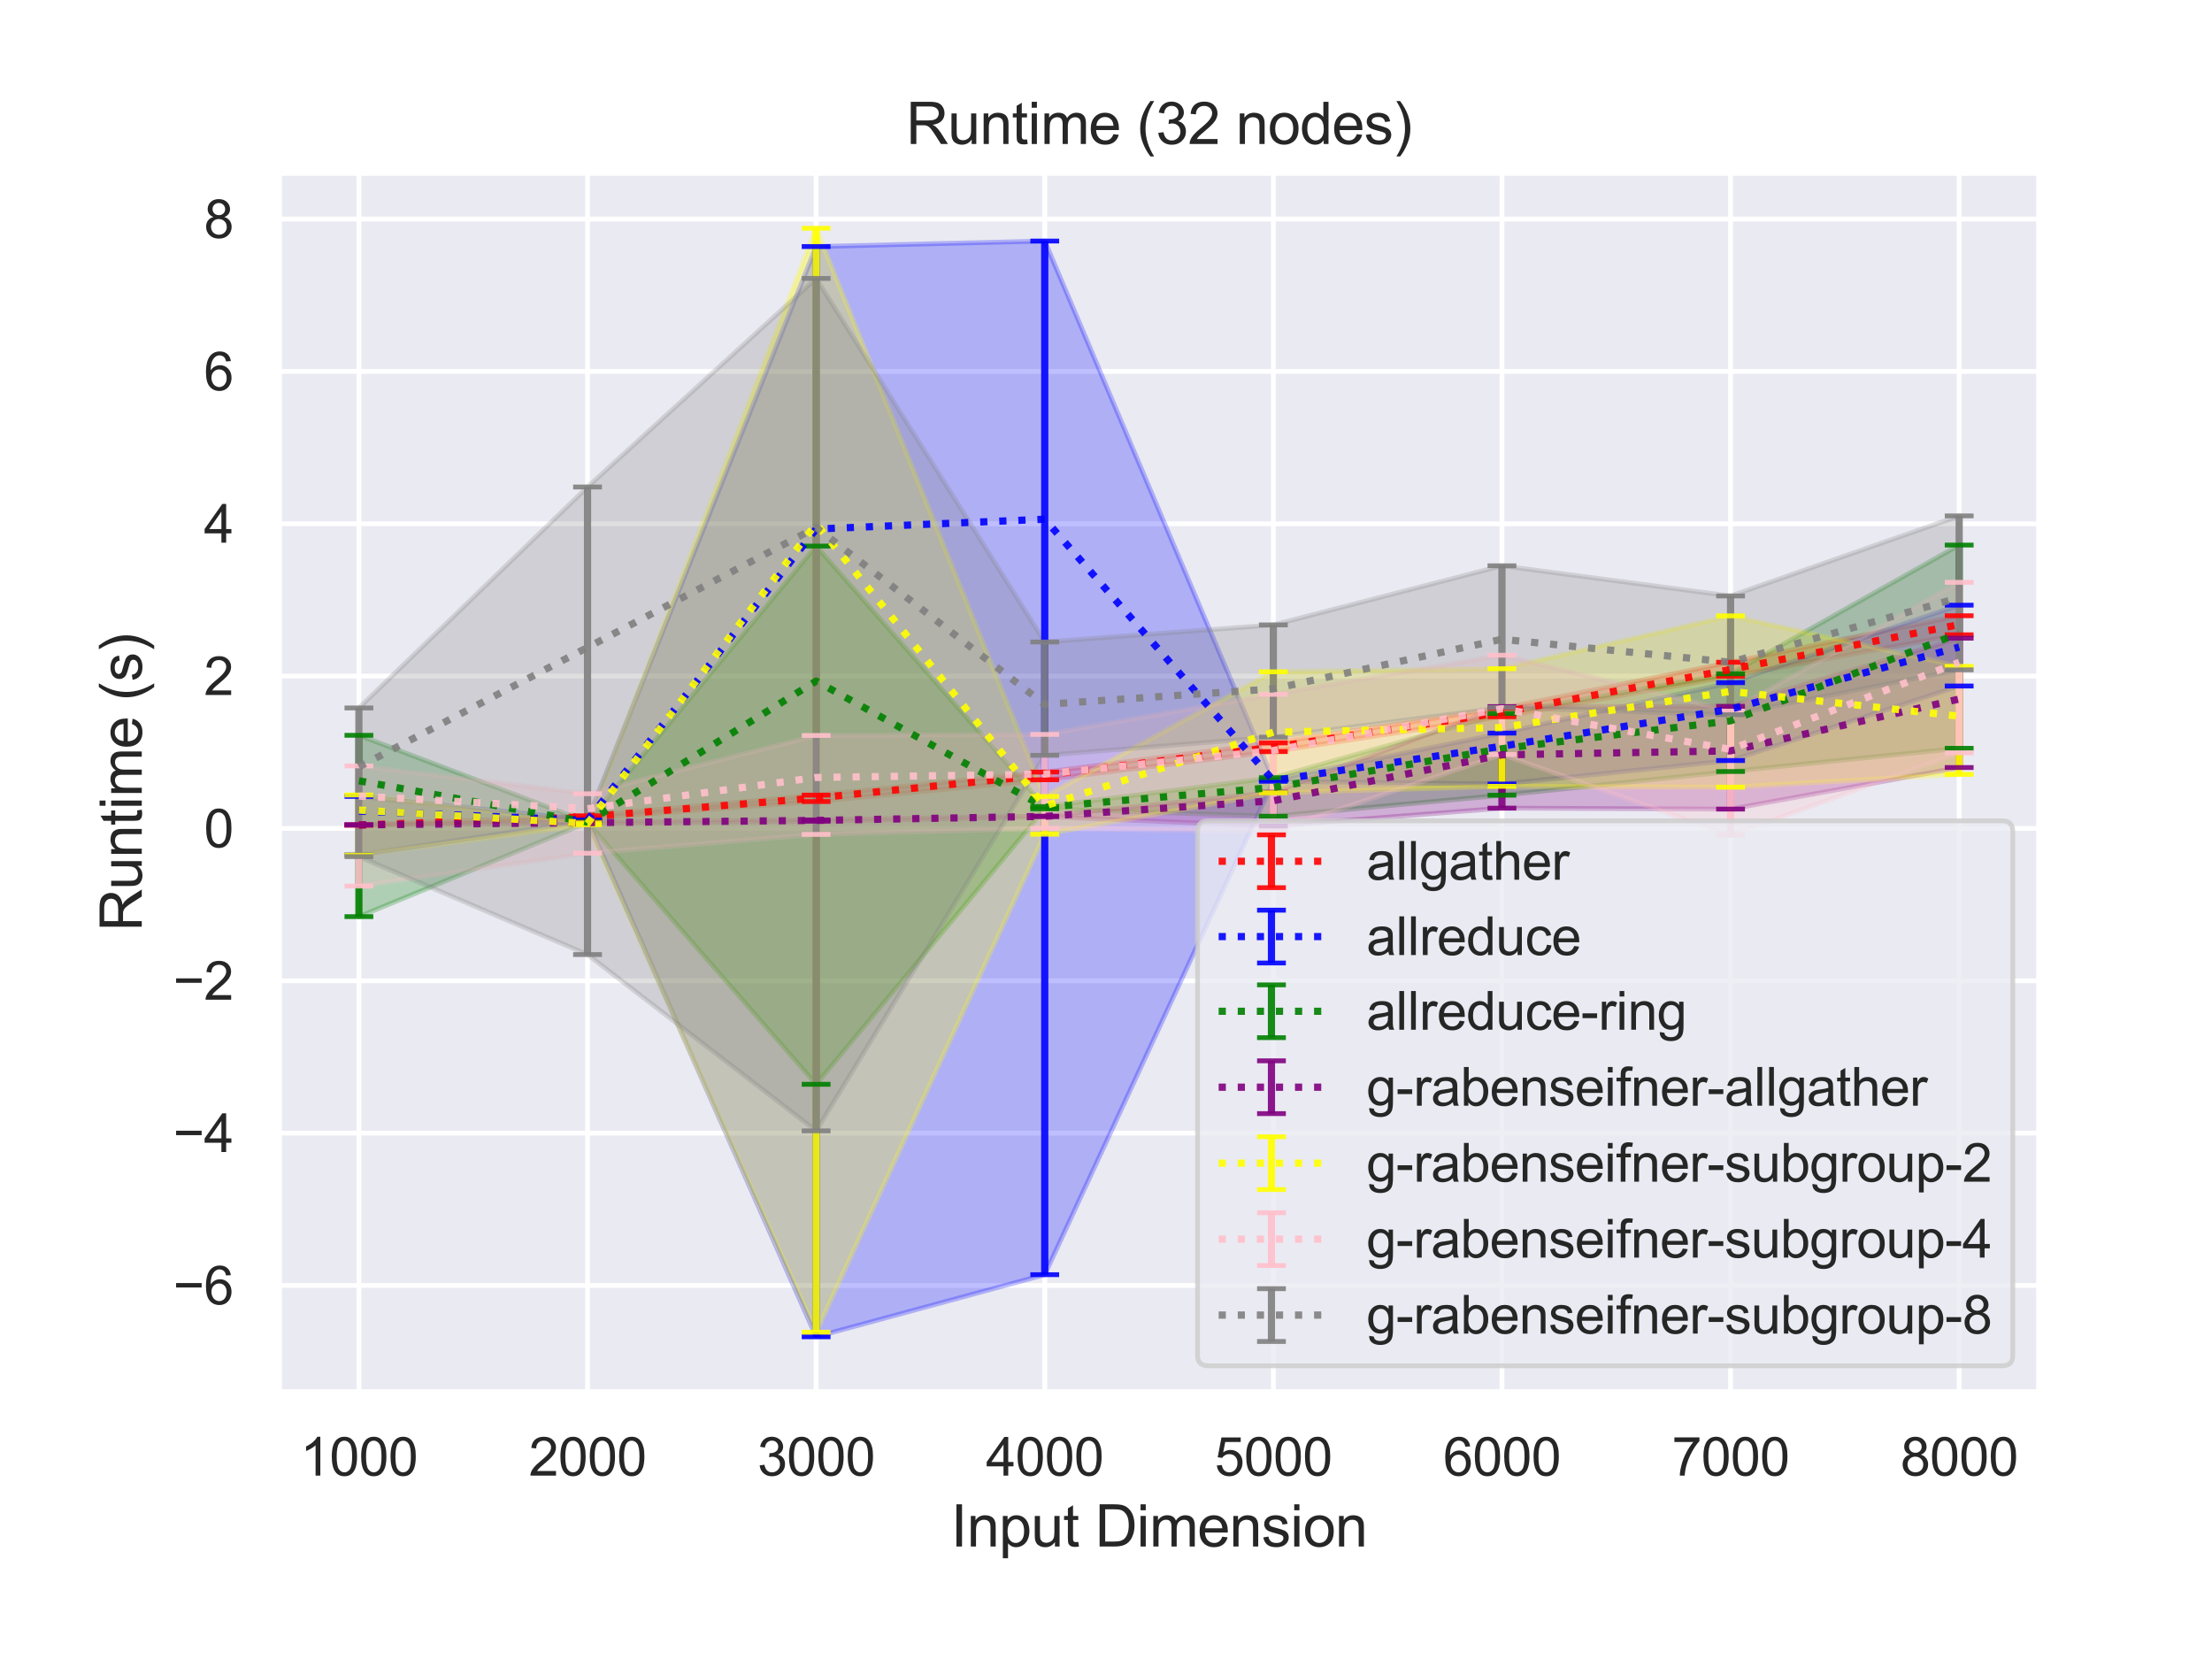 <?xml version="1.0" encoding="utf-8" standalone="no"?>
<!DOCTYPE svg PUBLIC "-//W3C//DTD SVG 1.1//EN"
  "http://www.w3.org/Graphics/SVG/1.1/DTD/svg11.dtd">
<svg height="345.6pt" version="1.1" viewBox="0 0 460.8 345.6" width="460.8pt" xmlns="http://www.w3.org/2000/svg" xmlns:xlink="http://www.w3.org/1999/xlink">
 <defs>
  <style type="text/css">*{stroke-linecap:butt;stroke-linejoin:round;}</style>
 </defs>
 <g id="figure_1">
  <g id="patch_1">
   <path d="M 0 345.6 
L 460.8 345.6 
L 460.8 0 
L 0 0 
z
" style="fill:#ffffff;"/>
  </g>
  <g id="axes_1">
   <g id="patch_2">
    <path d="M 58.1 290.02 
L 424.8 290.02 
L 424.8 36 
L 58.1 36 
z
" style="fill:#eaeaf2;"/>
   </g>
   <g id="matplotlib.axis_1">
    <g id="xtick_1">
     <g id="line2d_1">
      <path clip-path="url(#p7083416767)" d="M 74.768 290.02 
L 74.768 36 
" style="fill:none;stroke:#ffffff;stroke-linecap:round;"/>
     </g>
     <g id="text_1">
      <!-- 1000 -->
      <g style="fill:#262626;" transform="translate(62.534 307.394)scale(0.11 -0.11)">
       <defs>
        <path d="M 2384 0 
L 1822 0 
L 1822 3584 
Q 1619 3391 1289 3197 
Q 959 3003 697 2906 
L 697 3450 
Q 1169 3672 1522 3987 
Q 1875 4303 2022 4600 
L 2384 4600 
L 2384 0 
z
" id="ArialMT-31" transform="scale(0.016)"/>
        <path d="M 266 2259 
Q 266 3072 433 3567 
Q 600 4063 929 4331 
Q 1259 4600 1759 4600 
Q 2128 4600 2406 4451 
Q 2684 4303 2865 4023 
Q 3047 3744 3150 3342 
Q 3253 2941 3253 2259 
Q 3253 1453 3087 958 
Q 2922 463 2592 192 
Q 2263 -78 1759 -78 
Q 1097 -78 719 397 
Q 266 969 266 2259 
z
M 844 2259 
Q 844 1131 1108 757 
Q 1372 384 1759 384 
Q 2147 384 2411 759 
Q 2675 1134 2675 2259 
Q 2675 3391 2411 3762 
Q 2147 4134 1753 4134 
Q 1366 4134 1134 3806 
Q 844 3388 844 2259 
z
" id="ArialMT-30" transform="scale(0.016)"/>
       </defs>
       <use xlink:href="#ArialMT-31"/>
       <use x="55.615" xlink:href="#ArialMT-30"/>
       <use x="111.23" xlink:href="#ArialMT-30"/>
       <use x="166.846" xlink:href="#ArialMT-30"/>
      </g>
     </g>
    </g>
    <g id="xtick_2">
     <g id="line2d_2">
      <path clip-path="url(#p7083416767)" d="M 122.392 290.02 
L 122.392 36 
" style="fill:none;stroke:#ffffff;stroke-linecap:round;"/>
     </g>
     <g id="text_2">
      <!-- 2000 -->
      <g style="fill:#262626;" transform="translate(110.157 307.394)scale(0.11 -0.11)">
       <defs>
        <path d="M 3222 541 
L 3222 0 
L 194 0 
Q 188 203 259 391 
Q 375 700 629 1000 
Q 884 1300 1366 1694 
Q 2113 2306 2375 2664 
Q 2638 3022 2638 3341 
Q 2638 3675 2398 3904 
Q 2159 4134 1775 4134 
Q 1369 4134 1125 3890 
Q 881 3647 878 3216 
L 300 3275 
Q 359 3922 746 4261 
Q 1134 4600 1788 4600 
Q 2447 4600 2831 4234 
Q 3216 3869 3216 3328 
Q 3216 3053 3103 2787 
Q 2991 2522 2730 2228 
Q 2469 1934 1863 1422 
Q 1356 997 1212 845 
Q 1069 694 975 541 
L 3222 541 
z
" id="ArialMT-32" transform="scale(0.016)"/>
       </defs>
       <use xlink:href="#ArialMT-32"/>
       <use x="55.615" xlink:href="#ArialMT-30"/>
       <use x="111.23" xlink:href="#ArialMT-30"/>
       <use x="166.846" xlink:href="#ArialMT-30"/>
      </g>
     </g>
    </g>
    <g id="xtick_3">
     <g id="line2d_3">
      <path clip-path="url(#p7083416767)" d="M 170.015 290.02 
L 170.015 36 
" style="fill:none;stroke:#ffffff;stroke-linecap:round;"/>
     </g>
     <g id="text_3">
      <!-- 3000 -->
      <g style="fill:#262626;" transform="translate(157.781 307.394)scale(0.11 -0.11)">
       <defs>
        <path d="M 269 1209 
L 831 1284 
Q 928 806 1161 595 
Q 1394 384 1728 384 
Q 2125 384 2398 659 
Q 2672 934 2672 1341 
Q 2672 1728 2419 1979 
Q 2166 2231 1775 2231 
Q 1616 2231 1378 2169 
L 1441 2663 
Q 1497 2656 1531 2656 
Q 1891 2656 2178 2843 
Q 2466 3031 2466 3422 
Q 2466 3731 2256 3934 
Q 2047 4138 1716 4138 
Q 1388 4138 1169 3931 
Q 950 3725 888 3313 
L 325 3413 
Q 428 3978 793 4289 
Q 1159 4600 1703 4600 
Q 2078 4600 2393 4439 
Q 2709 4278 2876 4000 
Q 3044 3722 3044 3409 
Q 3044 3113 2884 2869 
Q 2725 2625 2413 2481 
Q 2819 2388 3044 2092 
Q 3269 1797 3269 1353 
Q 3269 753 2831 336 
Q 2394 -81 1725 -81 
Q 1122 -81 723 278 
Q 325 638 269 1209 
z
" id="ArialMT-33" transform="scale(0.016)"/>
       </defs>
       <use xlink:href="#ArialMT-33"/>
       <use x="55.615" xlink:href="#ArialMT-30"/>
       <use x="111.23" xlink:href="#ArialMT-30"/>
       <use x="166.846" xlink:href="#ArialMT-30"/>
      </g>
     </g>
    </g>
    <g id="xtick_4">
     <g id="line2d_4">
      <path clip-path="url(#p7083416767)" d="M 217.638 290.02 
L 217.638 36 
" style="fill:none;stroke:#ffffff;stroke-linecap:round;"/>
     </g>
     <g id="text_4">
      <!-- 4000 -->
      <g style="fill:#262626;" transform="translate(205.404 307.394)scale(0.11 -0.11)">
       <defs>
        <path d="M 2069 0 
L 2069 1097 
L 81 1097 
L 81 1613 
L 2172 4581 
L 2631 4581 
L 2631 1613 
L 3250 1613 
L 3250 1097 
L 2631 1097 
L 2631 0 
L 2069 0 
z
M 2069 1613 
L 2069 3678 
L 634 1613 
L 2069 1613 
z
" id="ArialMT-34" transform="scale(0.016)"/>
       </defs>
       <use xlink:href="#ArialMT-34"/>
       <use x="55.615" xlink:href="#ArialMT-30"/>
       <use x="111.23" xlink:href="#ArialMT-30"/>
       <use x="166.846" xlink:href="#ArialMT-30"/>
      </g>
     </g>
    </g>
    <g id="xtick_5">
     <g id="line2d_5">
      <path clip-path="url(#p7083416767)" d="M 265.262 290.02 
L 265.262 36 
" style="fill:none;stroke:#ffffff;stroke-linecap:round;"/>
     </g>
     <g id="text_5">
      <!-- 5000 -->
      <g style="fill:#262626;" transform="translate(253.028 307.394)scale(0.11 -0.11)">
       <defs>
        <path d="M 266 1200 
L 856 1250 
Q 922 819 1161 601 
Q 1400 384 1738 384 
Q 2144 384 2425 690 
Q 2706 997 2706 1503 
Q 2706 1984 2436 2262 
Q 2166 2541 1728 2541 
Q 1456 2541 1237 2417 
Q 1019 2294 894 2097 
L 366 2166 
L 809 4519 
L 3088 4519 
L 3088 3981 
L 1259 3981 
L 1013 2750 
Q 1425 3038 1878 3038 
Q 2478 3038 2890 2622 
Q 3303 2206 3303 1553 
Q 3303 931 2941 478 
Q 2500 -78 1738 -78 
Q 1113 -78 717 272 
Q 322 622 266 1200 
z
" id="ArialMT-35" transform="scale(0.016)"/>
       </defs>
       <use xlink:href="#ArialMT-35"/>
       <use x="55.615" xlink:href="#ArialMT-30"/>
       <use x="111.23" xlink:href="#ArialMT-30"/>
       <use x="166.846" xlink:href="#ArialMT-30"/>
      </g>
     </g>
    </g>
    <g id="xtick_6">
     <g id="line2d_6">
      <path clip-path="url(#p7083416767)" d="M 312.885 290.02 
L 312.885 36 
" style="fill:none;stroke:#ffffff;stroke-linecap:round;"/>
     </g>
     <g id="text_6">
      <!-- 6000 -->
      <g style="fill:#262626;" transform="translate(300.651 307.394)scale(0.11 -0.11)">
       <defs>
        <path d="M 3184 3459 
L 2625 3416 
Q 2550 3747 2413 3897 
Q 2184 4138 1850 4138 
Q 1581 4138 1378 3988 
Q 1113 3794 959 3422 
Q 806 3050 800 2363 
Q 1003 2672 1297 2822 
Q 1591 2972 1913 2972 
Q 2475 2972 2870 2558 
Q 3266 2144 3266 1488 
Q 3266 1056 3080 686 
Q 2894 316 2569 119 
Q 2244 -78 1831 -78 
Q 1128 -78 684 439 
Q 241 956 241 2144 
Q 241 3472 731 4075 
Q 1159 4600 1884 4600 
Q 2425 4600 2770 4297 
Q 3116 3994 3184 3459 
z
M 888 1484 
Q 888 1194 1011 928 
Q 1134 663 1356 523 
Q 1578 384 1822 384 
Q 2178 384 2434 671 
Q 2691 959 2691 1453 
Q 2691 1928 2437 2201 
Q 2184 2475 1800 2475 
Q 1419 2475 1153 2201 
Q 888 1928 888 1484 
z
" id="ArialMT-36" transform="scale(0.016)"/>
       </defs>
       <use xlink:href="#ArialMT-36"/>
       <use x="55.615" xlink:href="#ArialMT-30"/>
       <use x="111.23" xlink:href="#ArialMT-30"/>
       <use x="166.846" xlink:href="#ArialMT-30"/>
      </g>
     </g>
    </g>
    <g id="xtick_7">
     <g id="line2d_7">
      <path clip-path="url(#p7083416767)" d="M 360.508 290.02 
L 360.508 36 
" style="fill:none;stroke:#ffffff;stroke-linecap:round;"/>
     </g>
     <g id="text_7">
      <!-- 7000 -->
      <g style="fill:#262626;" transform="translate(348.274 307.394)scale(0.11 -0.11)">
       <defs>
        <path d="M 303 3981 
L 303 4522 
L 3269 4522 
L 3269 4084 
Q 2831 3619 2401 2847 
Q 1972 2075 1738 1259 
Q 1569 684 1522 0 
L 944 0 
Q 953 541 1156 1306 
Q 1359 2072 1739 2783 
Q 2119 3494 2547 3981 
L 303 3981 
z
" id="ArialMT-37" transform="scale(0.016)"/>
       </defs>
       <use xlink:href="#ArialMT-37"/>
       <use x="55.615" xlink:href="#ArialMT-30"/>
       <use x="111.23" xlink:href="#ArialMT-30"/>
       <use x="166.846" xlink:href="#ArialMT-30"/>
      </g>
     </g>
    </g>
    <g id="xtick_8">
     <g id="line2d_8">
      <path clip-path="url(#p7083416767)" d="M 408.132 290.02 
L 408.132 36 
" style="fill:none;stroke:#ffffff;stroke-linecap:round;"/>
     </g>
     <g id="text_8">
      <!-- 8000 -->
      <g style="fill:#262626;" transform="translate(395.898 307.394)scale(0.11 -0.11)">
       <defs>
        <path d="M 1131 2484 
Q 781 2613 612 2850 
Q 444 3088 444 3419 
Q 444 3919 803 4259 
Q 1163 4600 1759 4600 
Q 2359 4600 2725 4251 
Q 3091 3903 3091 3403 
Q 3091 3084 2923 2848 
Q 2756 2613 2416 2484 
Q 2838 2347 3058 2040 
Q 3278 1734 3278 1309 
Q 3278 722 2862 322 
Q 2447 -78 1769 -78 
Q 1091 -78 675 323 
Q 259 725 259 1325 
Q 259 1772 486 2073 
Q 713 2375 1131 2484 
z
M 1019 3438 
Q 1019 3113 1228 2906 
Q 1438 2700 1772 2700 
Q 2097 2700 2305 2904 
Q 2513 3109 2513 3406 
Q 2513 3716 2298 3927 
Q 2084 4138 1766 4138 
Q 1444 4138 1231 3931 
Q 1019 3725 1019 3438 
z
M 838 1322 
Q 838 1081 952 856 
Q 1066 631 1291 507 
Q 1516 384 1775 384 
Q 2178 384 2440 643 
Q 2703 903 2703 1303 
Q 2703 1709 2433 1975 
Q 2163 2241 1756 2241 
Q 1359 2241 1098 1978 
Q 838 1716 838 1322 
z
" id="ArialMT-38" transform="scale(0.016)"/>
       </defs>
       <use xlink:href="#ArialMT-38"/>
       <use x="55.615" xlink:href="#ArialMT-30"/>
       <use x="111.23" xlink:href="#ArialMT-30"/>
       <use x="166.846" xlink:href="#ArialMT-30"/>
      </g>
     </g>
    </g>
    <g id="text_9">
     <!-- Input Dimension -->
     <g style="fill:#262626;" transform="translate(198.096 322.169)scale(0.12 -0.12)">
      <defs>
       <path d="M 597 0 
L 597 4581 
L 1203 4581 
L 1203 0 
L 597 0 
z
" id="ArialMT-49" transform="scale(0.016)"/>
       <path d="M 422 0 
L 422 3319 
L 928 3319 
L 928 2847 
Q 1294 3394 1984 3394 
Q 2284 3394 2536 3286 
Q 2788 3178 2913 3003 
Q 3038 2828 3088 2588 
Q 3119 2431 3119 2041 
L 3119 0 
L 2556 0 
L 2556 2019 
Q 2556 2363 2490 2533 
Q 2425 2703 2258 2804 
Q 2091 2906 1866 2906 
Q 1506 2906 1245 2678 
Q 984 2450 984 1813 
L 984 0 
L 422 0 
z
" id="ArialMT-6e" transform="scale(0.016)"/>
       <path d="M 422 -1272 
L 422 3319 
L 934 3319 
L 934 2888 
Q 1116 3141 1344 3267 
Q 1572 3394 1897 3394 
Q 2322 3394 2647 3175 
Q 2972 2956 3137 2557 
Q 3303 2159 3303 1684 
Q 3303 1175 3120 767 
Q 2938 359 2589 142 
Q 2241 -75 1856 -75 
Q 1575 -75 1351 44 
Q 1128 163 984 344 
L 984 -1272 
L 422 -1272 
z
M 931 1641 
Q 931 1000 1190 694 
Q 1450 388 1819 388 
Q 2194 388 2461 705 
Q 2728 1022 2728 1688 
Q 2728 2322 2467 2637 
Q 2206 2953 1844 2953 
Q 1484 2953 1207 2617 
Q 931 2281 931 1641 
z
" id="ArialMT-70" transform="scale(0.016)"/>
       <path d="M 2597 0 
L 2597 488 
Q 2209 -75 1544 -75 
Q 1250 -75 995 37 
Q 741 150 617 320 
Q 494 491 444 738 
Q 409 903 409 1263 
L 409 3319 
L 972 3319 
L 972 1478 
Q 972 1038 1006 884 
Q 1059 663 1231 536 
Q 1403 409 1656 409 
Q 1909 409 2131 539 
Q 2353 669 2445 892 
Q 2538 1116 2538 1541 
L 2538 3319 
L 3100 3319 
L 3100 0 
L 2597 0 
z
" id="ArialMT-75" transform="scale(0.016)"/>
       <path d="M 1650 503 
L 1731 6 
Q 1494 -44 1306 -44 
Q 1000 -44 831 53 
Q 663 150 594 308 
Q 525 466 525 972 
L 525 2881 
L 113 2881 
L 113 3319 
L 525 3319 
L 525 4141 
L 1084 4478 
L 1084 3319 
L 1650 3319 
L 1650 2881 
L 1084 2881 
L 1084 941 
Q 1084 700 1114 631 
Q 1144 563 1211 522 
Q 1278 481 1403 481 
Q 1497 481 1650 503 
z
" id="ArialMT-74" transform="scale(0.016)"/>
       <path id="ArialMT-20" transform="scale(0.016)"/>
       <path d="M 494 0 
L 494 4581 
L 2072 4581 
Q 2606 4581 2888 4516 
Q 3281 4425 3559 4188 
Q 3922 3881 4101 3404 
Q 4281 2928 4281 2316 
Q 4281 1794 4159 1391 
Q 4038 988 3847 723 
Q 3656 459 3429 307 
Q 3203 156 2883 78 
Q 2563 0 2147 0 
L 494 0 
z
M 1100 541 
L 2078 541 
Q 2531 541 2789 625 
Q 3047 709 3200 863 
Q 3416 1078 3536 1442 
Q 3656 1806 3656 2325 
Q 3656 3044 3420 3430 
Q 3184 3816 2847 3947 
Q 2603 4041 2063 4041 
L 1100 4041 
L 1100 541 
z
" id="ArialMT-44" transform="scale(0.016)"/>
       <path d="M 425 3934 
L 425 4581 
L 988 4581 
L 988 3934 
L 425 3934 
z
M 425 0 
L 425 3319 
L 988 3319 
L 988 0 
L 425 0 
z
" id="ArialMT-69" transform="scale(0.016)"/>
       <path d="M 422 0 
L 422 3319 
L 925 3319 
L 925 2853 
Q 1081 3097 1340 3245 
Q 1600 3394 1931 3394 
Q 2300 3394 2536 3241 
Q 2772 3088 2869 2813 
Q 3263 3394 3894 3394 
Q 4388 3394 4653 3120 
Q 4919 2847 4919 2278 
L 4919 0 
L 4359 0 
L 4359 2091 
Q 4359 2428 4304 2576 
Q 4250 2725 4106 2815 
Q 3963 2906 3769 2906 
Q 3419 2906 3187 2673 
Q 2956 2441 2956 1928 
L 2956 0 
L 2394 0 
L 2394 2156 
Q 2394 2531 2256 2718 
Q 2119 2906 1806 2906 
Q 1569 2906 1367 2781 
Q 1166 2656 1075 2415 
Q 984 2175 984 1722 
L 984 0 
L 422 0 
z
" id="ArialMT-6d" transform="scale(0.016)"/>
       <path d="M 2694 1069 
L 3275 997 
Q 3138 488 2766 206 
Q 2394 -75 1816 -75 
Q 1088 -75 661 373 
Q 234 822 234 1631 
Q 234 2469 665 2931 
Q 1097 3394 1784 3394 
Q 2450 3394 2872 2941 
Q 3294 2488 3294 1666 
Q 3294 1616 3291 1516 
L 816 1516 
Q 847 969 1125 678 
Q 1403 388 1819 388 
Q 2128 388 2347 550 
Q 2566 713 2694 1069 
z
M 847 1978 
L 2700 1978 
Q 2663 2397 2488 2606 
Q 2219 2931 1791 2931 
Q 1403 2931 1139 2672 
Q 875 2413 847 1978 
z
" id="ArialMT-65" transform="scale(0.016)"/>
       <path d="M 197 991 
L 753 1078 
Q 800 744 1014 566 
Q 1228 388 1613 388 
Q 2000 388 2187 545 
Q 2375 703 2375 916 
Q 2375 1106 2209 1216 
Q 2094 1291 1634 1406 
Q 1016 1563 777 1677 
Q 538 1791 414 1992 
Q 291 2194 291 2438 
Q 291 2659 392 2848 
Q 494 3038 669 3163 
Q 800 3259 1026 3326 
Q 1253 3394 1513 3394 
Q 1903 3394 2198 3281 
Q 2494 3169 2634 2976 
Q 2775 2784 2828 2463 
L 2278 2388 
Q 2241 2644 2061 2787 
Q 1881 2931 1553 2931 
Q 1166 2931 1000 2803 
Q 834 2675 834 2503 
Q 834 2394 903 2306 
Q 972 2216 1119 2156 
Q 1203 2125 1616 2013 
Q 2213 1853 2448 1751 
Q 2684 1650 2818 1456 
Q 2953 1263 2953 975 
Q 2953 694 2789 445 
Q 2625 197 2315 61 
Q 2006 -75 1616 -75 
Q 969 -75 630 194 
Q 291 463 197 991 
z
" id="ArialMT-73" transform="scale(0.016)"/>
       <path d="M 213 1659 
Q 213 2581 725 3025 
Q 1153 3394 1769 3394 
Q 2453 3394 2887 2945 
Q 3322 2497 3322 1706 
Q 3322 1066 3130 698 
Q 2938 331 2570 128 
Q 2203 -75 1769 -75 
Q 1072 -75 642 372 
Q 213 819 213 1659 
z
M 791 1659 
Q 791 1022 1069 705 
Q 1347 388 1769 388 
Q 2188 388 2466 706 
Q 2744 1025 2744 1678 
Q 2744 2294 2464 2611 
Q 2184 2928 1769 2928 
Q 1347 2928 1069 2612 
Q 791 2297 791 1659 
z
" id="ArialMT-6f" transform="scale(0.016)"/>
      </defs>
      <use xlink:href="#ArialMT-49"/>
      <use x="27.783" xlink:href="#ArialMT-6e"/>
      <use x="83.398" xlink:href="#ArialMT-70"/>
      <use x="139.014" xlink:href="#ArialMT-75"/>
      <use x="194.629" xlink:href="#ArialMT-74"/>
      <use x="222.412" xlink:href="#ArialMT-20"/>
      <use x="250.195" xlink:href="#ArialMT-44"/>
      <use x="322.412" xlink:href="#ArialMT-69"/>
      <use x="344.629" xlink:href="#ArialMT-6d"/>
      <use x="427.93" xlink:href="#ArialMT-65"/>
      <use x="483.545" xlink:href="#ArialMT-6e"/>
      <use x="539.16" xlink:href="#ArialMT-73"/>
      <use x="589.16" xlink:href="#ArialMT-69"/>
      <use x="611.377" xlink:href="#ArialMT-6f"/>
      <use x="666.992" xlink:href="#ArialMT-6e"/>
     </g>
    </g>
   </g>
   <g id="matplotlib.axis_2">
    <g id="ytick_1">
     <g id="line2d_9">
      <path clip-path="url(#p7083416767)" d="M 58.1 267.787 
L 424.8 267.787 
" style="fill:none;stroke:#ffffff;stroke-linecap:round;"/>
     </g>
     <g id="text_10">
      <!-- −6 -->
      <g style="fill:#262626;" transform="translate(36.058 271.723)scale(0.11 -0.11)">
       <defs>
        <path d="M 3381 1997 
L 356 1997 
L 356 2522 
L 3381 2522 
L 3381 1997 
z
" id="ArialMT-2212" transform="scale(0.016)"/>
       </defs>
       <use xlink:href="#ArialMT-2212"/>
       <use x="58.398" xlink:href="#ArialMT-36"/>
      </g>
     </g>
    </g>
    <g id="ytick_2">
     <g id="line2d_10">
      <path clip-path="url(#p7083416767)" d="M 58.1 236.051 
L 424.8 236.051 
" style="fill:none;stroke:#ffffff;stroke-linecap:round;"/>
     </g>
     <g id="text_11">
      <!-- −4 -->
      <g style="fill:#262626;" transform="translate(36.058 239.988)scale(0.11 -0.11)">
       <use xlink:href="#ArialMT-2212"/>
       <use x="58.398" xlink:href="#ArialMT-34"/>
      </g>
     </g>
    </g>
    <g id="ytick_3">
     <g id="line2d_11">
      <path clip-path="url(#p7083416767)" d="M 58.1 204.315 
L 424.8 204.315 
" style="fill:none;stroke:#ffffff;stroke-linecap:round;"/>
     </g>
     <g id="text_12">
      <!-- −2 -->
      <g style="fill:#262626;" transform="translate(36.058 208.252)scale(0.11 -0.11)">
       <use xlink:href="#ArialMT-2212"/>
       <use x="58.398" xlink:href="#ArialMT-32"/>
      </g>
     </g>
    </g>
    <g id="ytick_4">
     <g id="line2d_12">
      <path clip-path="url(#p7083416767)" d="M 58.1 172.58 
L 424.8 172.58 
" style="fill:none;stroke:#ffffff;stroke-linecap:round;"/>
     </g>
     <g id="text_13">
      <!-- 0 -->
      <g style="fill:#262626;" transform="translate(42.483 176.516)scale(0.11 -0.11)">
       <use xlink:href="#ArialMT-30"/>
      </g>
     </g>
    </g>
    <g id="ytick_5">
     <g id="line2d_13">
      <path clip-path="url(#p7083416767)" d="M 58.1 140.844 
L 424.8 140.844 
" style="fill:none;stroke:#ffffff;stroke-linecap:round;"/>
     </g>
     <g id="text_14">
      <!-- 2 -->
      <g style="fill:#262626;" transform="translate(42.483 144.781)scale(0.11 -0.11)">
       <use xlink:href="#ArialMT-32"/>
      </g>
     </g>
    </g>
    <g id="ytick_6">
     <g id="line2d_14">
      <path clip-path="url(#p7083416767)" d="M 58.1 109.108 
L 424.8 109.108 
" style="fill:none;stroke:#ffffff;stroke-linecap:round;"/>
     </g>
     <g id="text_15">
      <!-- 4 -->
      <g style="fill:#262626;" transform="translate(42.483 113.045)scale(0.11 -0.11)">
       <use xlink:href="#ArialMT-34"/>
      </g>
     </g>
    </g>
    <g id="ytick_7">
     <g id="line2d_15">
      <path clip-path="url(#p7083416767)" d="M 58.1 77.373 
L 424.8 77.373 
" style="fill:none;stroke:#ffffff;stroke-linecap:round;"/>
     </g>
     <g id="text_16">
      <!-- 6 -->
      <g style="fill:#262626;" transform="translate(42.483 81.31)scale(0.11 -0.11)">
       <use xlink:href="#ArialMT-36"/>
      </g>
     </g>
    </g>
    <g id="ytick_8">
     <g id="line2d_16">
      <path clip-path="url(#p7083416767)" d="M 58.1 45.637 
L 424.8 45.637 
" style="fill:none;stroke:#ffffff;stroke-linecap:round;"/>
     </g>
     <g id="text_17">
      <!-- 8 -->
      <g style="fill:#262626;" transform="translate(42.483 49.574)scale(0.11 -0.11)">
       <use xlink:href="#ArialMT-38"/>
      </g>
     </g>
    </g>
    <g id="text_18">
     <!-- Runtime (s) -->
     <g style="fill:#262626;" transform="translate(29.533 194.013)rotate(-90)scale(0.12 -0.12)">
      <defs>
       <path d="M 503 0 
L 503 4581 
L 2534 4581 
Q 3147 4581 3465 4457 
Q 3784 4334 3975 4021 
Q 4166 3709 4166 3331 
Q 4166 2844 3850 2509 
Q 3534 2175 2875 2084 
Q 3116 1969 3241 1856 
Q 3506 1613 3744 1247 
L 4541 0 
L 3778 0 
L 3172 953 
Q 2906 1366 2734 1584 
Q 2563 1803 2427 1890 
Q 2291 1978 2150 2013 
Q 2047 2034 1813 2034 
L 1109 2034 
L 1109 0 
L 503 0 
z
M 1109 2559 
L 2413 2559 
Q 2828 2559 3062 2645 
Q 3297 2731 3419 2920 
Q 3541 3109 3541 3331 
Q 3541 3656 3305 3865 
Q 3069 4075 2559 4075 
L 1109 4075 
L 1109 2559 
z
" id="ArialMT-52" transform="scale(0.016)"/>
       <path d="M 1497 -1347 
Q 1031 -759 709 28 
Q 388 816 388 1659 
Q 388 2403 628 3084 
Q 909 3875 1497 4659 
L 1900 4659 
Q 1522 4009 1400 3731 
Q 1209 3300 1100 2831 
Q 966 2247 966 1656 
Q 966 153 1900 -1347 
L 1497 -1347 
z
" id="ArialMT-28" transform="scale(0.016)"/>
       <path d="M 791 -1347 
L 388 -1347 
Q 1322 153 1322 1656 
Q 1322 2244 1188 2822 
Q 1081 3291 891 3722 
Q 769 4003 388 4659 
L 791 4659 
Q 1378 3875 1659 3084 
Q 1900 2403 1900 1659 
Q 1900 816 1576 28 
Q 1253 -759 791 -1347 
z
" id="ArialMT-29" transform="scale(0.016)"/>
      </defs>
      <use xlink:href="#ArialMT-52"/>
      <use x="72.217" xlink:href="#ArialMT-75"/>
      <use x="127.832" xlink:href="#ArialMT-6e"/>
      <use x="183.447" xlink:href="#ArialMT-74"/>
      <use x="211.23" xlink:href="#ArialMT-69"/>
      <use x="233.447" xlink:href="#ArialMT-6d"/>
      <use x="316.748" xlink:href="#ArialMT-65"/>
      <use x="372.363" xlink:href="#ArialMT-20"/>
      <use x="400.146" xlink:href="#ArialMT-28"/>
      <use x="433.447" xlink:href="#ArialMT-73"/>
      <use x="483.447" xlink:href="#ArialMT-29"/>
     </g>
    </g>
   </g>
   <g id="PolyCollection_1">
    <defs>
     <path d="M 74.768 -173.755 
L 74.768 -173.69 
L 122.392 -175.166 
L 170.015 -178.624 
L 217.638 -183.164 
L 265.262 -189.038 
L 312.885 -196.302 
L 360.508 -204.739 
L 408.132 -213.355 
L 408.132 -217.334 
L 408.132 -217.334 
L 360.508 -207.643 
L 312.885 -198.045 
L 265.262 -190.844 
L 217.638 -184.767 
L 170.015 -179.964 
L 122.392 -175.652 
L 74.768 -173.755 
z
" id="mecee239eb0" style="stroke:#ff0000;stroke-opacity:0.25;"/>
    </defs>
    <g clip-path="url(#p7083416767)">
     <use style="fill:#ff0000;fill-opacity:0.25;stroke:#ff0000;stroke-opacity:0.25;" x="0" xlink:href="#mecee239eb0" y="345.6"/>
    </g>
   </g>
   <g id="PolyCollection_2">
    <defs>
     <path d="M 74.768 -179.699 
L 74.768 -167.497 
L 122.392 -174.632 
L 170.015 -67.126 
L 217.638 -80.063 
L 265.262 -182.842 
L 312.885 -182.274 
L 360.508 -187.172 
L 408.132 -202.691 
L 408.132 -219.534 
L 408.132 -219.534 
L 360.508 -203.391 
L 312.885 -192.878 
L 265.262 -183.152 
L 217.638 -295.387 
L 170.015 -294.238 
L 122.392 -174.792 
L 74.768 -179.699 
z
" id="mb0627979d7" style="stroke:#0000ff;stroke-opacity:0.25;"/>
    </defs>
    <g clip-path="url(#p7083416767)">
     <use style="fill:#0000ff;fill-opacity:0.25;stroke:#0000ff;stroke-opacity:0.25;" x="0" xlink:href="#mb0627979d7" y="345.6"/>
    </g>
   </g>
   <g id="PolyCollection_3">
    <defs>
     <path d="M 74.768 -192.428 
L 74.768 -154.651 
L 122.392 -174.281 
L 170.015 -119.72 
L 217.638 -177.099 
L 265.262 -175.561 
L 312.885 -179.936 
L 360.508 -184.883 
L 408.132 -189.724 
L 408.132 -232.052 
L 408.132 -232.052 
L 360.508 -205.238 
L 312.885 -196.973 
L 265.262 -183.602 
L 217.638 -177.574 
L 170.015 -231.842 
L 122.392 -174.355 
L 74.768 -192.428 
z
" id="mf40d2746a7" style="stroke:#008000;stroke-opacity:0.25;"/>
    </defs>
    <g clip-path="url(#p7083416767)">
     <use style="fill:#008000;fill-opacity:0.25;stroke:#008000;stroke-opacity:0.25;" x="0" xlink:href="#mf40d2746a7" y="345.6"/>
    </g>
   </g>
   <g id="PolyCollection_4">
    <defs>
     <path d="M 74.768 -173.784 
L 74.768 -173.739 
L 122.392 -174.169 
L 170.015 -174.521 
L 217.638 -175.479 
L 265.262 -173.519 
L 312.885 -177.245 
L 360.508 -177.05 
L 408.132 -185.709 
L 408.132 -212.657 
L 408.132 -212.657 
L 360.508 -198.458 
L 312.885 -198.41 
L 265.262 -180.559 
L 217.638 -175.59 
L 170.015 -174.802 
L 122.392 -174.274 
L 74.768 -173.784 
z
" id="m554f4c83a1" style="stroke:#800080;stroke-opacity:0.25;"/>
    </defs>
    <g clip-path="url(#p7083416767)">
     <use style="fill:#800080;fill-opacity:0.25;stroke:#800080;stroke-opacity:0.25;" x="0" xlink:href="#m554f4c83a1" y="345.6"/>
    </g>
   </g>
   <g id="PolyCollection_5">
    <defs>
     <path d="M 74.768 -179.986 
L 74.768 -167.493 
L 122.392 -173.798 
L 170.015 -68.079 
L 217.638 -171.819 
L 265.262 -180.453 
L 312.885 -181.797 
L 360.508 -181.617 
L 408.132 -184.275 
L 408.132 -206.783 
L 408.132 -206.783 
L 360.508 -217.301 
L 312.885 -206.298 
L 265.262 -205.646 
L 217.638 -179.697 
L 170.015 -298.054 
L 122.392 -174.17 
L 74.768 -179.986 
z
" id="m3f376f4265" style="stroke:#ffff00;stroke-opacity:0.25;"/>
    </defs>
    <g clip-path="url(#p7083416767)">
     <use style="fill:#ffff00;fill-opacity:0.25;stroke:#ffff00;stroke-opacity:0.25;" x="0" xlink:href="#m3f376f4265" y="345.6"/>
    </g>
   </g>
   <g id="PolyCollection_6">
    <defs>
     <path d="M 74.768 -186.046 
L 74.768 -161.013 
L 122.392 -167.857 
L 170.015 -171.773 
L 217.638 -173.029 
L 265.262 -172.399 
L 312.885 -188.428 
L 360.508 -171.595 
L 408.132 -188.77 
L 408.132 -224.293 
L 408.132 -224.293 
L 360.508 -197.466 
L 312.885 -209.114 
L 265.262 -200.958 
L 217.638 -192.604 
L 170.015 -192.388 
L 122.392 -180.25 
L 74.768 -186.046 
z
" id="m5634c051a2" style="stroke:#ffc0cb;stroke-opacity:0.25;"/>
    </defs>
    <g clip-path="url(#p7083416767)">
     <use style="fill:#ffc0cb;fill-opacity:0.25;stroke:#ffc0cb;stroke-opacity:0.25;" x="0" xlink:href="#m5634c051a2" y="345.6"/>
    </g>
   </g>
   <g id="PolyCollection_7">
    <defs>
     <path d="M 74.768 -198.121 
L 74.768 -167.147 
L 122.392 -146.75 
L 170.015 -110.022 
L 217.638 -188.258 
L 265.262 -192.036 
L 312.885 -198.199 
L 360.508 -196.71 
L 408.132 -206.058 
L 408.132 -238.135 
L 408.132 -238.135 
L 360.508 -221.447 
L 312.885 -227.74 
L 265.262 -215.422 
L 217.638 -211.865 
L 170.015 -287.6 
L 122.392 -244.151 
L 74.768 -198.121 
z
" id="m180a77d256" style="stroke:#808080;stroke-opacity:0.25;"/>
    </defs>
    <g clip-path="url(#p7083416767)">
     <use style="fill:#808080;fill-opacity:0.25;stroke:#808080;stroke-opacity:0.25;" x="0" xlink:href="#m180a77d256" y="345.6"/>
    </g>
   </g>
   <g id="LineCollection_1">
    <path clip-path="url(#p7083416767)" d="M 74.768 171.91 
L 74.768 171.845 
" style="fill:none;stroke:#ff0000;stroke-opacity:0.9;stroke-width:1.5;"/>
    <path clip-path="url(#p7083416767)" d="M 122.392 170.434 
L 122.392 169.948 
" style="fill:none;stroke:#ff0000;stroke-opacity:0.9;stroke-width:1.5;"/>
    <path clip-path="url(#p7083416767)" d="M 170.015 166.976 
L 170.015 165.636 
" style="fill:none;stroke:#ff0000;stroke-opacity:0.9;stroke-width:1.5;"/>
    <path clip-path="url(#p7083416767)" d="M 217.638 162.436 
L 217.638 160.833 
" style="fill:none;stroke:#ff0000;stroke-opacity:0.9;stroke-width:1.5;"/>
    <path clip-path="url(#p7083416767)" d="M 265.262 156.562 
L 265.262 154.756 
" style="fill:none;stroke:#ff0000;stroke-opacity:0.9;stroke-width:1.5;"/>
    <path clip-path="url(#p7083416767)" d="M 312.885 149.298 
L 312.885 147.555 
" style="fill:none;stroke:#ff0000;stroke-opacity:0.9;stroke-width:1.5;"/>
    <path clip-path="url(#p7083416767)" d="M 360.508 140.861 
L 360.508 137.957 
" style="fill:none;stroke:#ff0000;stroke-opacity:0.9;stroke-width:1.5;"/>
    <path clip-path="url(#p7083416767)" d="M 408.132 132.245 
L 408.132 128.266 
" style="fill:none;stroke:#ff0000;stroke-opacity:0.9;stroke-width:1.5;"/>
   </g>
   <g id="LineCollection_2">
    <path clip-path="url(#p7083416767)" d="M 74.768 178.103 
L 74.768 165.901 
" style="fill:none;stroke:#0000ff;stroke-opacity:0.9;stroke-width:1.5;"/>
    <path clip-path="url(#p7083416767)" d="M 122.392 170.968 
L 122.392 170.808 
" style="fill:none;stroke:#0000ff;stroke-opacity:0.9;stroke-width:1.5;"/>
    <path clip-path="url(#p7083416767)" d="M 170.015 278.474 
L 170.015 51.362 
" style="fill:none;stroke:#0000ff;stroke-opacity:0.9;stroke-width:1.5;"/>
    <path clip-path="url(#p7083416767)" d="M 217.638 265.537 
L 217.638 50.213 
" style="fill:none;stroke:#0000ff;stroke-opacity:0.9;stroke-width:1.5;"/>
    <path clip-path="url(#p7083416767)" d="M 265.262 162.758 
L 265.262 162.448 
" style="fill:none;stroke:#0000ff;stroke-opacity:0.9;stroke-width:1.5;"/>
    <path clip-path="url(#p7083416767)" d="M 312.885 163.326 
L 312.885 152.722 
" style="fill:none;stroke:#0000ff;stroke-opacity:0.9;stroke-width:1.5;"/>
    <path clip-path="url(#p7083416767)" d="M 360.508 158.428 
L 360.508 142.209 
" style="fill:none;stroke:#0000ff;stroke-opacity:0.9;stroke-width:1.5;"/>
    <path clip-path="url(#p7083416767)" d="M 408.132 142.909 
L 408.132 126.066 
" style="fill:none;stroke:#0000ff;stroke-opacity:0.9;stroke-width:1.5;"/>
   </g>
   <g id="LineCollection_3">
    <path clip-path="url(#p7083416767)" d="M 74.768 190.949 
L 74.768 153.172 
" style="fill:none;stroke:#008000;stroke-opacity:0.9;stroke-width:1.5;"/>
    <path clip-path="url(#p7083416767)" d="M 122.392 171.319 
L 122.392 171.245 
" style="fill:none;stroke:#008000;stroke-opacity:0.9;stroke-width:1.5;"/>
    <path clip-path="url(#p7083416767)" d="M 170.015 225.88 
L 170.015 113.758 
" style="fill:none;stroke:#008000;stroke-opacity:0.9;stroke-width:1.5;"/>
    <path clip-path="url(#p7083416767)" d="M 217.638 168.501 
L 217.638 168.026 
" style="fill:none;stroke:#008000;stroke-opacity:0.9;stroke-width:1.5;"/>
    <path clip-path="url(#p7083416767)" d="M 265.262 170.039 
L 265.262 161.998 
" style="fill:none;stroke:#008000;stroke-opacity:0.9;stroke-width:1.5;"/>
    <path clip-path="url(#p7083416767)" d="M 312.885 165.664 
L 312.885 148.627 
" style="fill:none;stroke:#008000;stroke-opacity:0.9;stroke-width:1.5;"/>
    <path clip-path="url(#p7083416767)" d="M 360.508 160.717 
L 360.508 140.362 
" style="fill:none;stroke:#008000;stroke-opacity:0.9;stroke-width:1.5;"/>
    <path clip-path="url(#p7083416767)" d="M 408.132 155.876 
L 408.132 113.548 
" style="fill:none;stroke:#008000;stroke-opacity:0.9;stroke-width:1.5;"/>
   </g>
   <g id="LineCollection_4">
    <path clip-path="url(#p7083416767)" d="M 74.768 171.861 
L 74.768 171.816 
" style="fill:none;stroke:#800080;stroke-opacity:0.9;stroke-width:1.5;"/>
    <path clip-path="url(#p7083416767)" d="M 122.392 171.431 
L 122.392 171.326 
" style="fill:none;stroke:#800080;stroke-opacity:0.9;stroke-width:1.5;"/>
    <path clip-path="url(#p7083416767)" d="M 170.015 171.079 
L 170.015 170.798 
" style="fill:none;stroke:#800080;stroke-opacity:0.9;stroke-width:1.5;"/>
    <path clip-path="url(#p7083416767)" d="M 217.638 170.121 
L 217.638 170.01 
" style="fill:none;stroke:#800080;stroke-opacity:0.9;stroke-width:1.5;"/>
    <path clip-path="url(#p7083416767)" d="M 265.262 172.081 
L 265.262 165.041 
" style="fill:none;stroke:#800080;stroke-opacity:0.9;stroke-width:1.5;"/>
    <path clip-path="url(#p7083416767)" d="M 312.885 168.355 
L 312.885 147.19 
" style="fill:none;stroke:#800080;stroke-opacity:0.9;stroke-width:1.5;"/>
    <path clip-path="url(#p7083416767)" d="M 360.508 168.55 
L 360.508 147.142 
" style="fill:none;stroke:#800080;stroke-opacity:0.9;stroke-width:1.5;"/>
    <path clip-path="url(#p7083416767)" d="M 408.132 159.891 
L 408.132 132.943 
" style="fill:none;stroke:#800080;stroke-opacity:0.9;stroke-width:1.5;"/>
   </g>
   <g id="LineCollection_5">
    <path clip-path="url(#p7083416767)" d="M 74.768 178.107 
L 74.768 165.614 
" style="fill:none;stroke:#ffff00;stroke-opacity:0.9;stroke-width:1.5;"/>
    <path clip-path="url(#p7083416767)" d="M 122.392 171.802 
L 122.392 171.43 
" style="fill:none;stroke:#ffff00;stroke-opacity:0.9;stroke-width:1.5;"/>
    <path clip-path="url(#p7083416767)" d="M 170.015 277.521 
L 170.015 47.546 
" style="fill:none;stroke:#ffff00;stroke-opacity:0.9;stroke-width:1.5;"/>
    <path clip-path="url(#p7083416767)" d="M 217.638 173.781 
L 217.638 165.903 
" style="fill:none;stroke:#ffff00;stroke-opacity:0.9;stroke-width:1.5;"/>
    <path clip-path="url(#p7083416767)" d="M 265.262 165.147 
L 265.262 139.954 
" style="fill:none;stroke:#ffff00;stroke-opacity:0.9;stroke-width:1.5;"/>
    <path clip-path="url(#p7083416767)" d="M 312.885 163.803 
L 312.885 139.302 
" style="fill:none;stroke:#ffff00;stroke-opacity:0.9;stroke-width:1.5;"/>
    <path clip-path="url(#p7083416767)" d="M 360.508 163.983 
L 360.508 128.299 
" style="fill:none;stroke:#ffff00;stroke-opacity:0.9;stroke-width:1.5;"/>
    <path clip-path="url(#p7083416767)" d="M 408.132 161.325 
L 408.132 138.817 
" style="fill:none;stroke:#ffff00;stroke-opacity:0.9;stroke-width:1.5;"/>
   </g>
   <g id="LineCollection_6">
    <path clip-path="url(#p7083416767)" d="M 74.768 184.587 
L 74.768 159.554 
" style="fill:none;stroke:#ffc0cb;stroke-opacity:0.9;stroke-width:1.5;"/>
    <path clip-path="url(#p7083416767)" d="M 122.392 177.743 
L 122.392 165.35 
" style="fill:none;stroke:#ffc0cb;stroke-opacity:0.9;stroke-width:1.5;"/>
    <path clip-path="url(#p7083416767)" d="M 170.015 173.827 
L 170.015 153.212 
" style="fill:none;stroke:#ffc0cb;stroke-opacity:0.9;stroke-width:1.5;"/>
    <path clip-path="url(#p7083416767)" d="M 217.638 172.571 
L 217.638 152.996 
" style="fill:none;stroke:#ffc0cb;stroke-opacity:0.9;stroke-width:1.5;"/>
    <path clip-path="url(#p7083416767)" d="M 265.262 173.201 
L 265.262 144.642 
" style="fill:none;stroke:#ffc0cb;stroke-opacity:0.9;stroke-width:1.5;"/>
    <path clip-path="url(#p7083416767)" d="M 312.885 157.172 
L 312.885 136.486 
" style="fill:none;stroke:#ffc0cb;stroke-opacity:0.9;stroke-width:1.5;"/>
    <path clip-path="url(#p7083416767)" d="M 360.508 174.005 
L 360.508 148.134 
" style="fill:none;stroke:#ffc0cb;stroke-opacity:0.9;stroke-width:1.5;"/>
    <path clip-path="url(#p7083416767)" d="M 408.132 156.83 
L 408.132 121.307 
" style="fill:none;stroke:#ffc0cb;stroke-opacity:0.9;stroke-width:1.5;"/>
   </g>
   <g id="LineCollection_7">
    <path clip-path="url(#p7083416767)" d="M 74.768 178.453 
L 74.768 147.479 
" style="fill:none;stroke:#808080;stroke-opacity:0.9;stroke-width:1.5;"/>
    <path clip-path="url(#p7083416767)" d="M 122.392 198.85 
L 122.392 101.449 
" style="fill:none;stroke:#808080;stroke-opacity:0.9;stroke-width:1.5;"/>
    <path clip-path="url(#p7083416767)" d="M 170.015 235.578 
L 170.015 58 
" style="fill:none;stroke:#808080;stroke-opacity:0.9;stroke-width:1.5;"/>
    <path clip-path="url(#p7083416767)" d="M 217.638 157.342 
L 217.638 133.735 
" style="fill:none;stroke:#808080;stroke-opacity:0.9;stroke-width:1.5;"/>
    <path clip-path="url(#p7083416767)" d="M 265.262 153.564 
L 265.262 130.178 
" style="fill:none;stroke:#808080;stroke-opacity:0.9;stroke-width:1.5;"/>
    <path clip-path="url(#p7083416767)" d="M 312.885 147.401 
L 312.885 117.86 
" style="fill:none;stroke:#808080;stroke-opacity:0.9;stroke-width:1.5;"/>
    <path clip-path="url(#p7083416767)" d="M 360.508 148.89 
L 360.508 124.153 
" style="fill:none;stroke:#808080;stroke-opacity:0.9;stroke-width:1.5;"/>
    <path clip-path="url(#p7083416767)" d="M 408.132 139.542 
L 408.132 107.465 
" style="fill:none;stroke:#808080;stroke-opacity:0.9;stroke-width:1.5;"/>
   </g>
   <g id="line2d_17">
    <defs>
     <path d="M 3 0 
L -3 -0 
" id="m43e865f448" style="stroke:#ff0000;stroke-opacity:0.9;"/>
    </defs>
    <g clip-path="url(#p7083416767)">
     <use style="fill:#ff0000;fill-opacity:0.9;stroke:#ff0000;stroke-opacity:0.9;" x="74.768" xlink:href="#m43e865f448" y="171.91"/>
     <use style="fill:#ff0000;fill-opacity:0.9;stroke:#ff0000;stroke-opacity:0.9;" x="122.392" xlink:href="#m43e865f448" y="170.434"/>
     <use style="fill:#ff0000;fill-opacity:0.9;stroke:#ff0000;stroke-opacity:0.9;" x="170.015" xlink:href="#m43e865f448" y="166.976"/>
     <use style="fill:#ff0000;fill-opacity:0.9;stroke:#ff0000;stroke-opacity:0.9;" x="217.638" xlink:href="#m43e865f448" y="162.436"/>
     <use style="fill:#ff0000;fill-opacity:0.9;stroke:#ff0000;stroke-opacity:0.9;" x="265.262" xlink:href="#m43e865f448" y="156.562"/>
     <use style="fill:#ff0000;fill-opacity:0.9;stroke:#ff0000;stroke-opacity:0.9;" x="312.885" xlink:href="#m43e865f448" y="149.298"/>
     <use style="fill:#ff0000;fill-opacity:0.9;stroke:#ff0000;stroke-opacity:0.9;" x="360.508" xlink:href="#m43e865f448" y="140.861"/>
     <use style="fill:#ff0000;fill-opacity:0.9;stroke:#ff0000;stroke-opacity:0.9;" x="408.132" xlink:href="#m43e865f448" y="132.245"/>
    </g>
   </g>
   <g id="line2d_18">
    <g clip-path="url(#p7083416767)">
     <use style="fill:#ff0000;fill-opacity:0.9;stroke:#ff0000;stroke-opacity:0.9;" x="74.768" xlink:href="#m43e865f448" y="171.845"/>
     <use style="fill:#ff0000;fill-opacity:0.9;stroke:#ff0000;stroke-opacity:0.9;" x="122.392" xlink:href="#m43e865f448" y="169.948"/>
     <use style="fill:#ff0000;fill-opacity:0.9;stroke:#ff0000;stroke-opacity:0.9;" x="170.015" xlink:href="#m43e865f448" y="165.636"/>
     <use style="fill:#ff0000;fill-opacity:0.9;stroke:#ff0000;stroke-opacity:0.9;" x="217.638" xlink:href="#m43e865f448" y="160.833"/>
     <use style="fill:#ff0000;fill-opacity:0.9;stroke:#ff0000;stroke-opacity:0.9;" x="265.262" xlink:href="#m43e865f448" y="154.756"/>
     <use style="fill:#ff0000;fill-opacity:0.9;stroke:#ff0000;stroke-opacity:0.9;" x="312.885" xlink:href="#m43e865f448" y="147.555"/>
     <use style="fill:#ff0000;fill-opacity:0.9;stroke:#ff0000;stroke-opacity:0.9;" x="360.508" xlink:href="#m43e865f448" y="137.957"/>
     <use style="fill:#ff0000;fill-opacity:0.9;stroke:#ff0000;stroke-opacity:0.9;" x="408.132" xlink:href="#m43e865f448" y="128.266"/>
    </g>
   </g>
   <g id="line2d_19">
    <defs>
     <path d="M 3 0 
L -3 -0 
" id="m35ed91311f" style="stroke:#0000ff;stroke-opacity:0.9;"/>
    </defs>
    <g clip-path="url(#p7083416767)">
     <use style="fill:#0000ff;fill-opacity:0.9;stroke:#0000ff;stroke-opacity:0.9;" x="74.768" xlink:href="#m35ed91311f" y="178.103"/>
     <use style="fill:#0000ff;fill-opacity:0.9;stroke:#0000ff;stroke-opacity:0.9;" x="122.392" xlink:href="#m35ed91311f" y="170.968"/>
     <use style="fill:#0000ff;fill-opacity:0.9;stroke:#0000ff;stroke-opacity:0.9;" x="170.015" xlink:href="#m35ed91311f" y="278.474"/>
     <use style="fill:#0000ff;fill-opacity:0.9;stroke:#0000ff;stroke-opacity:0.9;" x="217.638" xlink:href="#m35ed91311f" y="265.537"/>
     <use style="fill:#0000ff;fill-opacity:0.9;stroke:#0000ff;stroke-opacity:0.9;" x="265.262" xlink:href="#m35ed91311f" y="162.758"/>
     <use style="fill:#0000ff;fill-opacity:0.9;stroke:#0000ff;stroke-opacity:0.9;" x="312.885" xlink:href="#m35ed91311f" y="163.326"/>
     <use style="fill:#0000ff;fill-opacity:0.9;stroke:#0000ff;stroke-opacity:0.9;" x="360.508" xlink:href="#m35ed91311f" y="158.428"/>
     <use style="fill:#0000ff;fill-opacity:0.9;stroke:#0000ff;stroke-opacity:0.9;" x="408.132" xlink:href="#m35ed91311f" y="142.909"/>
    </g>
   </g>
   <g id="line2d_20">
    <g clip-path="url(#p7083416767)">
     <use style="fill:#0000ff;fill-opacity:0.9;stroke:#0000ff;stroke-opacity:0.9;" x="74.768" xlink:href="#m35ed91311f" y="165.901"/>
     <use style="fill:#0000ff;fill-opacity:0.9;stroke:#0000ff;stroke-opacity:0.9;" x="122.392" xlink:href="#m35ed91311f" y="170.808"/>
     <use style="fill:#0000ff;fill-opacity:0.9;stroke:#0000ff;stroke-opacity:0.9;" x="170.015" xlink:href="#m35ed91311f" y="51.362"/>
     <use style="fill:#0000ff;fill-opacity:0.9;stroke:#0000ff;stroke-opacity:0.9;" x="217.638" xlink:href="#m35ed91311f" y="50.213"/>
     <use style="fill:#0000ff;fill-opacity:0.9;stroke:#0000ff;stroke-opacity:0.9;" x="265.262" xlink:href="#m35ed91311f" y="162.448"/>
     <use style="fill:#0000ff;fill-opacity:0.9;stroke:#0000ff;stroke-opacity:0.9;" x="312.885" xlink:href="#m35ed91311f" y="152.722"/>
     <use style="fill:#0000ff;fill-opacity:0.9;stroke:#0000ff;stroke-opacity:0.9;" x="360.508" xlink:href="#m35ed91311f" y="142.209"/>
     <use style="fill:#0000ff;fill-opacity:0.9;stroke:#0000ff;stroke-opacity:0.9;" x="408.132" xlink:href="#m35ed91311f" y="126.066"/>
    </g>
   </g>
   <g id="line2d_21">
    <defs>
     <path d="M 3 0 
L -3 -0 
" id="m952e36ab23" style="stroke:#008000;stroke-opacity:0.9;"/>
    </defs>
    <g clip-path="url(#p7083416767)">
     <use style="fill:#008000;fill-opacity:0.9;stroke:#008000;stroke-opacity:0.9;" x="74.768" xlink:href="#m952e36ab23" y="190.949"/>
     <use style="fill:#008000;fill-opacity:0.9;stroke:#008000;stroke-opacity:0.9;" x="122.392" xlink:href="#m952e36ab23" y="171.319"/>
     <use style="fill:#008000;fill-opacity:0.9;stroke:#008000;stroke-opacity:0.9;" x="170.015" xlink:href="#m952e36ab23" y="225.88"/>
     <use style="fill:#008000;fill-opacity:0.9;stroke:#008000;stroke-opacity:0.9;" x="217.638" xlink:href="#m952e36ab23" y="168.501"/>
     <use style="fill:#008000;fill-opacity:0.9;stroke:#008000;stroke-opacity:0.9;" x="265.262" xlink:href="#m952e36ab23" y="170.039"/>
     <use style="fill:#008000;fill-opacity:0.9;stroke:#008000;stroke-opacity:0.9;" x="312.885" xlink:href="#m952e36ab23" y="165.664"/>
     <use style="fill:#008000;fill-opacity:0.9;stroke:#008000;stroke-opacity:0.9;" x="360.508" xlink:href="#m952e36ab23" y="160.717"/>
     <use style="fill:#008000;fill-opacity:0.9;stroke:#008000;stroke-opacity:0.9;" x="408.132" xlink:href="#m952e36ab23" y="155.876"/>
    </g>
   </g>
   <g id="line2d_22">
    <g clip-path="url(#p7083416767)">
     <use style="fill:#008000;fill-opacity:0.9;stroke:#008000;stroke-opacity:0.9;" x="74.768" xlink:href="#m952e36ab23" y="153.172"/>
     <use style="fill:#008000;fill-opacity:0.9;stroke:#008000;stroke-opacity:0.9;" x="122.392" xlink:href="#m952e36ab23" y="171.245"/>
     <use style="fill:#008000;fill-opacity:0.9;stroke:#008000;stroke-opacity:0.9;" x="170.015" xlink:href="#m952e36ab23" y="113.758"/>
     <use style="fill:#008000;fill-opacity:0.9;stroke:#008000;stroke-opacity:0.9;" x="217.638" xlink:href="#m952e36ab23" y="168.026"/>
     <use style="fill:#008000;fill-opacity:0.9;stroke:#008000;stroke-opacity:0.9;" x="265.262" xlink:href="#m952e36ab23" y="161.998"/>
     <use style="fill:#008000;fill-opacity:0.9;stroke:#008000;stroke-opacity:0.9;" x="312.885" xlink:href="#m952e36ab23" y="148.627"/>
     <use style="fill:#008000;fill-opacity:0.9;stroke:#008000;stroke-opacity:0.9;" x="360.508" xlink:href="#m952e36ab23" y="140.362"/>
     <use style="fill:#008000;fill-opacity:0.9;stroke:#008000;stroke-opacity:0.9;" x="408.132" xlink:href="#m952e36ab23" y="113.548"/>
    </g>
   </g>
   <g id="line2d_23">
    <defs>
     <path d="M 3 0 
L -3 -0 
" id="mbac1da35a1" style="stroke:#800080;stroke-opacity:0.9;"/>
    </defs>
    <g clip-path="url(#p7083416767)">
     <use style="fill:#800080;fill-opacity:0.9;stroke:#800080;stroke-opacity:0.9;" x="74.768" xlink:href="#mbac1da35a1" y="171.861"/>
     <use style="fill:#800080;fill-opacity:0.9;stroke:#800080;stroke-opacity:0.9;" x="122.392" xlink:href="#mbac1da35a1" y="171.431"/>
     <use style="fill:#800080;fill-opacity:0.9;stroke:#800080;stroke-opacity:0.9;" x="170.015" xlink:href="#mbac1da35a1" y="171.079"/>
     <use style="fill:#800080;fill-opacity:0.9;stroke:#800080;stroke-opacity:0.9;" x="217.638" xlink:href="#mbac1da35a1" y="170.121"/>
     <use style="fill:#800080;fill-opacity:0.9;stroke:#800080;stroke-opacity:0.9;" x="265.262" xlink:href="#mbac1da35a1" y="172.081"/>
     <use style="fill:#800080;fill-opacity:0.9;stroke:#800080;stroke-opacity:0.9;" x="312.885" xlink:href="#mbac1da35a1" y="168.355"/>
     <use style="fill:#800080;fill-opacity:0.9;stroke:#800080;stroke-opacity:0.9;" x="360.508" xlink:href="#mbac1da35a1" y="168.55"/>
     <use style="fill:#800080;fill-opacity:0.9;stroke:#800080;stroke-opacity:0.9;" x="408.132" xlink:href="#mbac1da35a1" y="159.891"/>
    </g>
   </g>
   <g id="line2d_24">
    <g clip-path="url(#p7083416767)">
     <use style="fill:#800080;fill-opacity:0.9;stroke:#800080;stroke-opacity:0.9;" x="74.768" xlink:href="#mbac1da35a1" y="171.816"/>
     <use style="fill:#800080;fill-opacity:0.9;stroke:#800080;stroke-opacity:0.9;" x="122.392" xlink:href="#mbac1da35a1" y="171.326"/>
     <use style="fill:#800080;fill-opacity:0.9;stroke:#800080;stroke-opacity:0.9;" x="170.015" xlink:href="#mbac1da35a1" y="170.798"/>
     <use style="fill:#800080;fill-opacity:0.9;stroke:#800080;stroke-opacity:0.9;" x="217.638" xlink:href="#mbac1da35a1" y="170.01"/>
     <use style="fill:#800080;fill-opacity:0.9;stroke:#800080;stroke-opacity:0.9;" x="265.262" xlink:href="#mbac1da35a1" y="165.041"/>
     <use style="fill:#800080;fill-opacity:0.9;stroke:#800080;stroke-opacity:0.9;" x="312.885" xlink:href="#mbac1da35a1" y="147.19"/>
     <use style="fill:#800080;fill-opacity:0.9;stroke:#800080;stroke-opacity:0.9;" x="360.508" xlink:href="#mbac1da35a1" y="147.142"/>
     <use style="fill:#800080;fill-opacity:0.9;stroke:#800080;stroke-opacity:0.9;" x="408.132" xlink:href="#mbac1da35a1" y="132.943"/>
    </g>
   </g>
   <g id="line2d_25">
    <defs>
     <path d="M 3 0 
L -3 -0 
" id="m792117577a" style="stroke:#ffff00;stroke-opacity:0.9;"/>
    </defs>
    <g clip-path="url(#p7083416767)">
     <use style="fill:#ffff00;fill-opacity:0.9;stroke:#ffff00;stroke-opacity:0.9;" x="74.768" xlink:href="#m792117577a" y="178.107"/>
     <use style="fill:#ffff00;fill-opacity:0.9;stroke:#ffff00;stroke-opacity:0.9;" x="122.392" xlink:href="#m792117577a" y="171.802"/>
     <use style="fill:#ffff00;fill-opacity:0.9;stroke:#ffff00;stroke-opacity:0.9;" x="170.015" xlink:href="#m792117577a" y="277.521"/>
     <use style="fill:#ffff00;fill-opacity:0.9;stroke:#ffff00;stroke-opacity:0.9;" x="217.638" xlink:href="#m792117577a" y="173.781"/>
     <use style="fill:#ffff00;fill-opacity:0.9;stroke:#ffff00;stroke-opacity:0.9;" x="265.262" xlink:href="#m792117577a" y="165.147"/>
     <use style="fill:#ffff00;fill-opacity:0.9;stroke:#ffff00;stroke-opacity:0.9;" x="312.885" xlink:href="#m792117577a" y="163.803"/>
     <use style="fill:#ffff00;fill-opacity:0.9;stroke:#ffff00;stroke-opacity:0.9;" x="360.508" xlink:href="#m792117577a" y="163.983"/>
     <use style="fill:#ffff00;fill-opacity:0.9;stroke:#ffff00;stroke-opacity:0.9;" x="408.132" xlink:href="#m792117577a" y="161.325"/>
    </g>
   </g>
   <g id="line2d_26">
    <g clip-path="url(#p7083416767)">
     <use style="fill:#ffff00;fill-opacity:0.9;stroke:#ffff00;stroke-opacity:0.9;" x="74.768" xlink:href="#m792117577a" y="165.614"/>
     <use style="fill:#ffff00;fill-opacity:0.9;stroke:#ffff00;stroke-opacity:0.9;" x="122.392" xlink:href="#m792117577a" y="171.43"/>
     <use style="fill:#ffff00;fill-opacity:0.9;stroke:#ffff00;stroke-opacity:0.9;" x="170.015" xlink:href="#m792117577a" y="47.546"/>
     <use style="fill:#ffff00;fill-opacity:0.9;stroke:#ffff00;stroke-opacity:0.9;" x="217.638" xlink:href="#m792117577a" y="165.903"/>
     <use style="fill:#ffff00;fill-opacity:0.9;stroke:#ffff00;stroke-opacity:0.9;" x="265.262" xlink:href="#m792117577a" y="139.954"/>
     <use style="fill:#ffff00;fill-opacity:0.9;stroke:#ffff00;stroke-opacity:0.9;" x="312.885" xlink:href="#m792117577a" y="139.302"/>
     <use style="fill:#ffff00;fill-opacity:0.9;stroke:#ffff00;stroke-opacity:0.9;" x="360.508" xlink:href="#m792117577a" y="128.299"/>
     <use style="fill:#ffff00;fill-opacity:0.9;stroke:#ffff00;stroke-opacity:0.9;" x="408.132" xlink:href="#m792117577a" y="138.817"/>
    </g>
   </g>
   <g id="line2d_27">
    <defs>
     <path d="M 3 0 
L -3 -0 
" id="mafdbca1d81" style="stroke:#ffc0cb;stroke-opacity:0.9;"/>
    </defs>
    <g clip-path="url(#p7083416767)">
     <use style="fill:#ffc0cb;fill-opacity:0.9;stroke:#ffc0cb;stroke-opacity:0.9;" x="74.768" xlink:href="#mafdbca1d81" y="184.587"/>
     <use style="fill:#ffc0cb;fill-opacity:0.9;stroke:#ffc0cb;stroke-opacity:0.9;" x="122.392" xlink:href="#mafdbca1d81" y="177.743"/>
     <use style="fill:#ffc0cb;fill-opacity:0.9;stroke:#ffc0cb;stroke-opacity:0.9;" x="170.015" xlink:href="#mafdbca1d81" y="173.827"/>
     <use style="fill:#ffc0cb;fill-opacity:0.9;stroke:#ffc0cb;stroke-opacity:0.9;" x="217.638" xlink:href="#mafdbca1d81" y="172.571"/>
     <use style="fill:#ffc0cb;fill-opacity:0.9;stroke:#ffc0cb;stroke-opacity:0.9;" x="265.262" xlink:href="#mafdbca1d81" y="173.201"/>
     <use style="fill:#ffc0cb;fill-opacity:0.9;stroke:#ffc0cb;stroke-opacity:0.9;" x="312.885" xlink:href="#mafdbca1d81" y="157.172"/>
     <use style="fill:#ffc0cb;fill-opacity:0.9;stroke:#ffc0cb;stroke-opacity:0.9;" x="360.508" xlink:href="#mafdbca1d81" y="174.005"/>
     <use style="fill:#ffc0cb;fill-opacity:0.9;stroke:#ffc0cb;stroke-opacity:0.9;" x="408.132" xlink:href="#mafdbca1d81" y="156.83"/>
    </g>
   </g>
   <g id="line2d_28">
    <g clip-path="url(#p7083416767)">
     <use style="fill:#ffc0cb;fill-opacity:0.9;stroke:#ffc0cb;stroke-opacity:0.9;" x="74.768" xlink:href="#mafdbca1d81" y="159.554"/>
     <use style="fill:#ffc0cb;fill-opacity:0.9;stroke:#ffc0cb;stroke-opacity:0.9;" x="122.392" xlink:href="#mafdbca1d81" y="165.35"/>
     <use style="fill:#ffc0cb;fill-opacity:0.9;stroke:#ffc0cb;stroke-opacity:0.9;" x="170.015" xlink:href="#mafdbca1d81" y="153.212"/>
     <use style="fill:#ffc0cb;fill-opacity:0.9;stroke:#ffc0cb;stroke-opacity:0.9;" x="217.638" xlink:href="#mafdbca1d81" y="152.996"/>
     <use style="fill:#ffc0cb;fill-opacity:0.9;stroke:#ffc0cb;stroke-opacity:0.9;" x="265.262" xlink:href="#mafdbca1d81" y="144.642"/>
     <use style="fill:#ffc0cb;fill-opacity:0.9;stroke:#ffc0cb;stroke-opacity:0.9;" x="312.885" xlink:href="#mafdbca1d81" y="136.486"/>
     <use style="fill:#ffc0cb;fill-opacity:0.9;stroke:#ffc0cb;stroke-opacity:0.9;" x="360.508" xlink:href="#mafdbca1d81" y="148.134"/>
     <use style="fill:#ffc0cb;fill-opacity:0.9;stroke:#ffc0cb;stroke-opacity:0.9;" x="408.132" xlink:href="#mafdbca1d81" y="121.307"/>
    </g>
   </g>
   <g id="line2d_29">
    <defs>
     <path d="M 3 0 
L -3 -0 
" id="m6e73e23763" style="stroke:#808080;stroke-opacity:0.9;"/>
    </defs>
    <g clip-path="url(#p7083416767)">
     <use style="fill:#808080;fill-opacity:0.9;stroke:#808080;stroke-opacity:0.9;" x="74.768" xlink:href="#m6e73e23763" y="178.453"/>
     <use style="fill:#808080;fill-opacity:0.9;stroke:#808080;stroke-opacity:0.9;" x="122.392" xlink:href="#m6e73e23763" y="198.85"/>
     <use style="fill:#808080;fill-opacity:0.9;stroke:#808080;stroke-opacity:0.9;" x="170.015" xlink:href="#m6e73e23763" y="235.578"/>
     <use style="fill:#808080;fill-opacity:0.9;stroke:#808080;stroke-opacity:0.9;" x="217.638" xlink:href="#m6e73e23763" y="157.342"/>
     <use style="fill:#808080;fill-opacity:0.9;stroke:#808080;stroke-opacity:0.9;" x="265.262" xlink:href="#m6e73e23763" y="153.564"/>
     <use style="fill:#808080;fill-opacity:0.9;stroke:#808080;stroke-opacity:0.9;" x="312.885" xlink:href="#m6e73e23763" y="147.401"/>
     <use style="fill:#808080;fill-opacity:0.9;stroke:#808080;stroke-opacity:0.9;" x="360.508" xlink:href="#m6e73e23763" y="148.89"/>
     <use style="fill:#808080;fill-opacity:0.9;stroke:#808080;stroke-opacity:0.9;" x="408.132" xlink:href="#m6e73e23763" y="139.542"/>
    </g>
   </g>
   <g id="line2d_30">
    <g clip-path="url(#p7083416767)">
     <use style="fill:#808080;fill-opacity:0.9;stroke:#808080;stroke-opacity:0.9;" x="74.768" xlink:href="#m6e73e23763" y="147.479"/>
     <use style="fill:#808080;fill-opacity:0.9;stroke:#808080;stroke-opacity:0.9;" x="122.392" xlink:href="#m6e73e23763" y="101.449"/>
     <use style="fill:#808080;fill-opacity:0.9;stroke:#808080;stroke-opacity:0.9;" x="170.015" xlink:href="#m6e73e23763" y="58"/>
     <use style="fill:#808080;fill-opacity:0.9;stroke:#808080;stroke-opacity:0.9;" x="217.638" xlink:href="#m6e73e23763" y="133.735"/>
     <use style="fill:#808080;fill-opacity:0.9;stroke:#808080;stroke-opacity:0.9;" x="265.262" xlink:href="#m6e73e23763" y="130.178"/>
     <use style="fill:#808080;fill-opacity:0.9;stroke:#808080;stroke-opacity:0.9;" x="312.885" xlink:href="#m6e73e23763" y="117.86"/>
     <use style="fill:#808080;fill-opacity:0.9;stroke:#808080;stroke-opacity:0.9;" x="360.508" xlink:href="#m6e73e23763" y="124.153"/>
     <use style="fill:#808080;fill-opacity:0.9;stroke:#808080;stroke-opacity:0.9;" x="408.132" xlink:href="#m6e73e23763" y="107.465"/>
    </g>
   </g>
   <g id="line2d_31">
    <path clip-path="url(#p7083416767)" d="M 74.768 171.878 
L 122.392 170.138 
L 170.015 166.232 
L 217.638 161.442 
L 265.262 155.665 
L 312.885 148.414 
L 360.508 139.468 
L 408.132 130.109 
" style="fill:none;stroke:#ff0000;stroke-dasharray:1.5,2.475;stroke-dashoffset:0;stroke-opacity:0.9;stroke-width:1.5;"/>
   </g>
   <g id="line2d_32">
    <path clip-path="url(#p7083416767)" d="M 74.768 168.964 
L 122.392 170.879 
L 170.015 110.21 
L 217.638 108.16 
L 265.262 162.606 
L 312.885 155.449 
L 360.508 147.744 
L 408.132 134.793 
" style="fill:none;stroke:#0000ff;stroke-dasharray:1.5,2.475;stroke-dashoffset:0;stroke-opacity:0.9;stroke-width:1.5;"/>
   </g>
   <g id="line2d_33">
    <path clip-path="url(#p7083416767)" d="M 74.768 162.647 
L 122.392 171.28 
L 170.015 141.888 
L 217.638 168.163 
L 265.262 164.041 
L 312.885 155.967 
L 360.508 150.16 
L 408.132 131.941 
" style="fill:none;stroke:#008000;stroke-dasharray:1.5,2.475;stroke-dashoffset:0;stroke-opacity:0.9;stroke-width:1.5;"/>
   </g>
   <g id="line2d_34">
    <path clip-path="url(#p7083416767)" d="M 74.768 171.838 
L 122.392 171.373 
L 170.015 170.904 
L 217.638 170.062 
L 265.262 166.814 
L 312.885 157.245 
L 360.508 156.418 
L 408.132 145.623 
" style="fill:none;stroke:#800080;stroke-dasharray:1.5,2.475;stroke-dashoffset:0;stroke-opacity:0.9;stroke-width:1.5;"/>
   </g>
   <g id="line2d_35">
    <path clip-path="url(#p7083416767)" d="M 74.768 168.759 
L 122.392 171.54 
L 170.015 109.1 
L 217.638 167.897 
L 265.262 152.527 
L 312.885 151.57 
L 360.508 144.026 
L 408.132 149.195 
" style="fill:none;stroke:#ffff00;stroke-dasharray:1.5,2.475;stroke-dashoffset:0;stroke-opacity:0.9;stroke-width:1.5;"/>
   </g>
   <g id="line2d_36">
    <path clip-path="url(#p7083416767)" d="M 74.768 165.827 
L 122.392 168.466 
L 170.015 161.96 
L 217.638 161.267 
L 265.262 156.355 
L 312.885 147.629 
L 360.508 156.103 
L 408.132 137.975 
" style="fill:none;stroke:#ffc0cb;stroke-dasharray:1.5,2.475;stroke-dashoffset:0;stroke-opacity:0.9;stroke-width:1.5;"/>
   </g>
   <g id="line2d_37">
    <path clip-path="url(#p7083416767)" d="M 74.768 159.761 
L 122.392 134.872 
L 170.015 109.873 
L 217.638 146.732 
L 265.262 143.512 
L 312.885 133.169 
L 360.508 137.959 
L 408.132 124.504 
" style="fill:none;stroke:#808080;stroke-dasharray:1.5,2.475;stroke-dashoffset:0;stroke-opacity:0.9;stroke-width:1.5;"/>
   </g>
   <g id="patch_3">
    <path d="M 58.1 290.02 
L 58.1 36 
" style="fill:none;stroke:#ffffff;stroke-linecap:square;stroke-linejoin:miter;stroke-width:1.25;"/>
   </g>
   <g id="patch_4">
    <path d="M 424.8 290.02 
L 424.8 36 
" style="fill:none;stroke:#ffffff;stroke-linecap:square;stroke-linejoin:miter;stroke-width:1.25;"/>
   </g>
   <g id="patch_5">
    <path d="M 58.1 290.02 
L 424.8 290.02 
" style="fill:none;stroke:#ffffff;stroke-linecap:square;stroke-linejoin:miter;stroke-width:1.25;"/>
   </g>
   <g id="patch_6">
    <path d="M 58.1 36 
L 424.8 36 
" style="fill:none;stroke:#ffffff;stroke-linecap:square;stroke-linejoin:miter;stroke-width:1.25;"/>
   </g>
   <g id="text_19">
    <!-- Runtime (32 nodes) -->
    <g style="fill:#262626;" transform="translate(188.761 30)scale(0.12 -0.12)">
     <defs>
      <path d="M 2575 0 
L 2575 419 
Q 2259 -75 1647 -75 
Q 1250 -75 917 144 
Q 584 363 401 755 
Q 219 1147 219 1656 
Q 219 2153 384 2558 
Q 550 2963 881 3178 
Q 1213 3394 1622 3394 
Q 1922 3394 2156 3267 
Q 2391 3141 2538 2938 
L 2538 4581 
L 3097 4581 
L 3097 0 
L 2575 0 
z
M 797 1656 
Q 797 1019 1065 703 
Q 1334 388 1700 388 
Q 2069 388 2326 689 
Q 2584 991 2584 1609 
Q 2584 2291 2321 2609 
Q 2059 2928 1675 2928 
Q 1300 2928 1048 2622 
Q 797 2316 797 1656 
z
" id="ArialMT-64" transform="scale(0.016)"/>
     </defs>
     <use xlink:href="#ArialMT-52"/>
     <use x="72.217" xlink:href="#ArialMT-75"/>
     <use x="127.832" xlink:href="#ArialMT-6e"/>
     <use x="183.447" xlink:href="#ArialMT-74"/>
     <use x="211.23" xlink:href="#ArialMT-69"/>
     <use x="233.447" xlink:href="#ArialMT-6d"/>
     <use x="316.748" xlink:href="#ArialMT-65"/>
     <use x="372.363" xlink:href="#ArialMT-20"/>
     <use x="400.146" xlink:href="#ArialMT-28"/>
     <use x="433.447" xlink:href="#ArialMT-33"/>
     <use x="489.062" xlink:href="#ArialMT-32"/>
     <use x="544.678" xlink:href="#ArialMT-20"/>
     <use x="572.461" xlink:href="#ArialMT-6e"/>
     <use x="628.076" xlink:href="#ArialMT-6f"/>
     <use x="683.691" xlink:href="#ArialMT-64"/>
     <use x="739.307" xlink:href="#ArialMT-65"/>
     <use x="794.922" xlink:href="#ArialMT-73"/>
     <use x="844.922" xlink:href="#ArialMT-29"/>
    </g>
   </g>
   <g id="legend_1">
    <g id="patch_7">
     <path d="M 251.669 284.52 
L 417.1 284.52 
Q 419.3 284.52 419.3 282.32 
L 419.3 173.191 
Q 419.3 170.991 417.1 170.991 
L 251.669 170.991 
Q 249.469 170.991 249.469 173.191 
L 249.469 282.32 
Q 249.469 284.52 251.669 284.52 
z
" style="fill:#eaeaf2;opacity:0.8;stroke:#cccccc;stroke-linejoin:miter;"/>
    </g>
    <g id="LineCollection_8">
     <path d="M 264.869 184.915 
L 264.869 173.915 
" style="fill:none;stroke:#ff0000;stroke-opacity:0.9;stroke-width:1.5;"/>
    </g>
    <g id="line2d_38">
     <g>
      <use style="fill:#ff0000;fill-opacity:0.9;stroke:#ff0000;stroke-opacity:0.9;" x="264.869" xlink:href="#m43e865f448" y="184.915"/>
     </g>
    </g>
    <g id="line2d_39">
     <g>
      <use style="fill:#ff0000;fill-opacity:0.9;stroke:#ff0000;stroke-opacity:0.9;" x="264.869" xlink:href="#m43e865f448" y="173.915"/>
     </g>
    </g>
    <g id="line2d_40">
     <path d="M 253.869 179.415 
L 275.869 179.415 
" style="fill:none;stroke:#ff0000;stroke-dasharray:1.5,2.475;stroke-dashoffset:0;stroke-opacity:0.9;stroke-width:1.5;"/>
    </g>
    <g id="line2d_41"/>
    <g id="text_20">
     <!-- allgather -->
     <g style="fill:#262626;" transform="translate(284.669 183.265)scale(0.11 -0.11)">
      <defs>
       <path d="M 2588 409 
Q 2275 144 1986 34 
Q 1697 -75 1366 -75 
Q 819 -75 525 192 
Q 231 459 231 875 
Q 231 1119 342 1320 
Q 453 1522 633 1644 
Q 813 1766 1038 1828 
Q 1203 1872 1538 1913 
Q 2219 1994 2541 2106 
Q 2544 2222 2544 2253 
Q 2544 2597 2384 2738 
Q 2169 2928 1744 2928 
Q 1347 2928 1158 2789 
Q 969 2650 878 2297 
L 328 2372 
Q 403 2725 575 2942 
Q 747 3159 1072 3276 
Q 1397 3394 1825 3394 
Q 2250 3394 2515 3294 
Q 2781 3194 2906 3042 
Q 3031 2891 3081 2659 
Q 3109 2516 3109 2141 
L 3109 1391 
Q 3109 606 3145 398 
Q 3181 191 3288 0 
L 2700 0 
Q 2613 175 2588 409 
z
M 2541 1666 
Q 2234 1541 1622 1453 
Q 1275 1403 1131 1340 
Q 988 1278 909 1158 
Q 831 1038 831 891 
Q 831 666 1001 516 
Q 1172 366 1500 366 
Q 1825 366 2078 508 
Q 2331 650 2450 897 
Q 2541 1088 2541 1459 
L 2541 1666 
z
" id="ArialMT-61" transform="scale(0.016)"/>
       <path d="M 409 0 
L 409 4581 
L 972 4581 
L 972 0 
L 409 0 
z
" id="ArialMT-6c" transform="scale(0.016)"/>
       <path d="M 319 -275 
L 866 -356 
Q 900 -609 1056 -725 
Q 1266 -881 1628 -881 
Q 2019 -881 2231 -725 
Q 2444 -569 2519 -288 
Q 2563 -116 2559 434 
Q 2191 0 1641 0 
Q 956 0 581 494 
Q 206 988 206 1678 
Q 206 2153 378 2554 
Q 550 2956 876 3175 
Q 1203 3394 1644 3394 
Q 2231 3394 2613 2919 
L 2613 3319 
L 3131 3319 
L 3131 450 
Q 3131 -325 2973 -648 
Q 2816 -972 2473 -1159 
Q 2131 -1347 1631 -1347 
Q 1038 -1347 672 -1080 
Q 306 -813 319 -275 
z
M 784 1719 
Q 784 1066 1043 766 
Q 1303 466 1694 466 
Q 2081 466 2343 764 
Q 2606 1063 2606 1700 
Q 2606 2309 2336 2618 
Q 2066 2928 1684 2928 
Q 1309 2928 1046 2623 
Q 784 2319 784 1719 
z
" id="ArialMT-67" transform="scale(0.016)"/>
       <path d="M 422 0 
L 422 4581 
L 984 4581 
L 984 2938 
Q 1378 3394 1978 3394 
Q 2347 3394 2619 3248 
Q 2891 3103 3008 2847 
Q 3125 2591 3125 2103 
L 3125 0 
L 2563 0 
L 2563 2103 
Q 2563 2525 2380 2717 
Q 2197 2909 1863 2909 
Q 1613 2909 1392 2779 
Q 1172 2650 1078 2428 
Q 984 2206 984 1816 
L 984 0 
L 422 0 
z
" id="ArialMT-68" transform="scale(0.016)"/>
       <path d="M 416 0 
L 416 3319 
L 922 3319 
L 922 2816 
Q 1116 3169 1280 3281 
Q 1444 3394 1641 3394 
Q 1925 3394 2219 3213 
L 2025 2691 
Q 1819 2813 1613 2813 
Q 1428 2813 1281 2702 
Q 1134 2591 1072 2394 
Q 978 2094 978 1738 
L 978 0 
L 416 0 
z
" id="ArialMT-72" transform="scale(0.016)"/>
      </defs>
      <use xlink:href="#ArialMT-61"/>
      <use x="55.615" xlink:href="#ArialMT-6c"/>
      <use x="77.832" xlink:href="#ArialMT-6c"/>
      <use x="100.049" xlink:href="#ArialMT-67"/>
      <use x="155.664" xlink:href="#ArialMT-61"/>
      <use x="211.279" xlink:href="#ArialMT-74"/>
      <use x="239.062" xlink:href="#ArialMT-68"/>
      <use x="294.678" xlink:href="#ArialMT-65"/>
      <use x="350.293" xlink:href="#ArialMT-72"/>
     </g>
    </g>
    <g id="LineCollection_9">
     <path d="M 264.869 200.604 
L 264.869 189.604 
" style="fill:none;stroke:#0000ff;stroke-opacity:0.9;stroke-width:1.5;"/>
    </g>
    <g id="line2d_42">
     <g>
      <use style="fill:#0000ff;fill-opacity:0.9;stroke:#0000ff;stroke-opacity:0.9;" x="264.869" xlink:href="#m35ed91311f" y="200.604"/>
     </g>
    </g>
    <g id="line2d_43">
     <g>
      <use style="fill:#0000ff;fill-opacity:0.9;stroke:#0000ff;stroke-opacity:0.9;" x="264.869" xlink:href="#m35ed91311f" y="189.604"/>
     </g>
    </g>
    <g id="line2d_44">
     <path d="M 253.869 195.104 
L 275.869 195.104 
" style="fill:none;stroke:#0000ff;stroke-dasharray:1.5,2.475;stroke-dashoffset:0;stroke-opacity:0.9;stroke-width:1.5;"/>
    </g>
    <g id="line2d_45"/>
    <g id="text_21">
     <!-- allreduce -->
     <g style="fill:#262626;" transform="translate(284.669 198.954)scale(0.11 -0.11)">
      <defs>
       <path d="M 2588 1216 
L 3141 1144 
Q 3050 572 2676 248 
Q 2303 -75 1759 -75 
Q 1078 -75 664 370 
Q 250 816 250 1647 
Q 250 2184 428 2587 
Q 606 2991 970 3192 
Q 1334 3394 1763 3394 
Q 2303 3394 2647 3120 
Q 2991 2847 3088 2344 
L 2541 2259 
Q 2463 2594 2264 2762 
Q 2066 2931 1784 2931 
Q 1359 2931 1093 2626 
Q 828 2322 828 1663 
Q 828 994 1084 691 
Q 1341 388 1753 388 
Q 2084 388 2306 591 
Q 2528 794 2588 1216 
z
" id="ArialMT-63" transform="scale(0.016)"/>
      </defs>
      <use xlink:href="#ArialMT-61"/>
      <use x="55.615" xlink:href="#ArialMT-6c"/>
      <use x="77.832" xlink:href="#ArialMT-6c"/>
      <use x="100.049" xlink:href="#ArialMT-72"/>
      <use x="133.35" xlink:href="#ArialMT-65"/>
      <use x="188.965" xlink:href="#ArialMT-64"/>
      <use x="244.58" xlink:href="#ArialMT-75"/>
      <use x="300.195" xlink:href="#ArialMT-63"/>
      <use x="350.195" xlink:href="#ArialMT-65"/>
     </g>
    </g>
    <g id="LineCollection_10">
     <path d="M 264.869 216.164 
L 264.869 205.164 
" style="fill:none;stroke:#008000;stroke-opacity:0.9;stroke-width:1.5;"/>
    </g>
    <g id="line2d_46">
     <g>
      <use style="fill:#008000;fill-opacity:0.9;stroke:#008000;stroke-opacity:0.9;" x="264.869" xlink:href="#m952e36ab23" y="216.164"/>
     </g>
    </g>
    <g id="line2d_47">
     <g>
      <use style="fill:#008000;fill-opacity:0.9;stroke:#008000;stroke-opacity:0.9;" x="264.869" xlink:href="#m952e36ab23" y="205.164"/>
     </g>
    </g>
    <g id="line2d_48">
     <path d="M 253.869 210.664 
L 275.869 210.664 
" style="fill:none;stroke:#008000;stroke-dasharray:1.5,2.475;stroke-dashoffset:0;stroke-opacity:0.9;stroke-width:1.5;"/>
    </g>
    <g id="line2d_49"/>
    <g id="text_22">
     <!-- allreduce-ring -->
     <g style="fill:#262626;" transform="translate(284.669 214.514)scale(0.11 -0.11)">
      <defs>
       <path d="M 203 1375 
L 203 1941 
L 1931 1941 
L 1931 1375 
L 203 1375 
z
" id="ArialMT-2d" transform="scale(0.016)"/>
      </defs>
      <use xlink:href="#ArialMT-61"/>
      <use x="55.615" xlink:href="#ArialMT-6c"/>
      <use x="77.832" xlink:href="#ArialMT-6c"/>
      <use x="100.049" xlink:href="#ArialMT-72"/>
      <use x="133.35" xlink:href="#ArialMT-65"/>
      <use x="188.965" xlink:href="#ArialMT-64"/>
      <use x="244.58" xlink:href="#ArialMT-75"/>
      <use x="300.195" xlink:href="#ArialMT-63"/>
      <use x="350.195" xlink:href="#ArialMT-65"/>
      <use x="405.811" xlink:href="#ArialMT-2d"/>
      <use x="439.111" xlink:href="#ArialMT-72"/>
      <use x="472.412" xlink:href="#ArialMT-69"/>
      <use x="494.629" xlink:href="#ArialMT-6e"/>
      <use x="550.244" xlink:href="#ArialMT-67"/>
     </g>
    </g>
    <g id="LineCollection_11">
     <path d="M 264.869 231.986 
L 264.869 220.986 
" style="fill:none;stroke:#800080;stroke-opacity:0.9;stroke-width:1.5;"/>
    </g>
    <g id="line2d_50">
     <g>
      <use style="fill:#800080;fill-opacity:0.9;stroke:#800080;stroke-opacity:0.9;" x="264.869" xlink:href="#mbac1da35a1" y="231.986"/>
     </g>
    </g>
    <g id="line2d_51">
     <g>
      <use style="fill:#800080;fill-opacity:0.9;stroke:#800080;stroke-opacity:0.9;" x="264.869" xlink:href="#mbac1da35a1" y="220.986"/>
     </g>
    </g>
    <g id="line2d_52">
     <path d="M 253.869 226.486 
L 275.869 226.486 
" style="fill:none;stroke:#800080;stroke-dasharray:1.5,2.475;stroke-dashoffset:0;stroke-opacity:0.9;stroke-width:1.5;"/>
    </g>
    <g id="line2d_53"/>
    <g id="text_23">
     <!-- g-rabenseifner-allgather -->
     <g style="fill:#262626;" transform="translate(284.669 230.336)scale(0.11 -0.11)">
      <defs>
       <path d="M 941 0 
L 419 0 
L 419 4581 
L 981 4581 
L 981 2947 
Q 1338 3394 1891 3394 
Q 2197 3394 2470 3270 
Q 2744 3147 2920 2923 
Q 3097 2700 3197 2384 
Q 3297 2069 3297 1709 
Q 3297 856 2875 390 
Q 2453 -75 1863 -75 
Q 1275 -75 941 416 
L 941 0 
z
M 934 1684 
Q 934 1088 1097 822 
Q 1363 388 1816 388 
Q 2184 388 2453 708 
Q 2722 1028 2722 1663 
Q 2722 2313 2464 2622 
Q 2206 2931 1841 2931 
Q 1472 2931 1203 2611 
Q 934 2291 934 1684 
z
" id="ArialMT-62" transform="scale(0.016)"/>
       <path d="M 556 0 
L 556 2881 
L 59 2881 
L 59 3319 
L 556 3319 
L 556 3672 
Q 556 4006 616 4169 
Q 697 4388 901 4523 
Q 1106 4659 1475 4659 
Q 1713 4659 2000 4603 
L 1916 4113 
Q 1741 4144 1584 4144 
Q 1328 4144 1222 4034 
Q 1116 3925 1116 3625 
L 1116 3319 
L 1763 3319 
L 1763 2881 
L 1116 2881 
L 1116 0 
L 556 0 
z
" id="ArialMT-66" transform="scale(0.016)"/>
      </defs>
      <use xlink:href="#ArialMT-67"/>
      <use x="55.615" xlink:href="#ArialMT-2d"/>
      <use x="88.916" xlink:href="#ArialMT-72"/>
      <use x="122.217" xlink:href="#ArialMT-61"/>
      <use x="177.832" xlink:href="#ArialMT-62"/>
      <use x="233.447" xlink:href="#ArialMT-65"/>
      <use x="289.062" xlink:href="#ArialMT-6e"/>
      <use x="344.678" xlink:href="#ArialMT-73"/>
      <use x="394.678" xlink:href="#ArialMT-65"/>
      <use x="450.293" xlink:href="#ArialMT-69"/>
      <use x="472.51" xlink:href="#ArialMT-66"/>
      <use x="500.293" xlink:href="#ArialMT-6e"/>
      <use x="555.908" xlink:href="#ArialMT-65"/>
      <use x="611.523" xlink:href="#ArialMT-72"/>
      <use x="644.824" xlink:href="#ArialMT-2d"/>
      <use x="678.125" xlink:href="#ArialMT-61"/>
      <use x="733.74" xlink:href="#ArialMT-6c"/>
      <use x="755.957" xlink:href="#ArialMT-6c"/>
      <use x="778.174" xlink:href="#ArialMT-67"/>
      <use x="833.789" xlink:href="#ArialMT-61"/>
      <use x="889.404" xlink:href="#ArialMT-74"/>
      <use x="917.188" xlink:href="#ArialMT-68"/>
      <use x="972.803" xlink:href="#ArialMT-65"/>
      <use x="1028.418" xlink:href="#ArialMT-72"/>
     </g>
    </g>
    <g id="LineCollection_12">
     <path d="M 264.869 247.809 
L 264.869 236.809 
" style="fill:none;stroke:#ffff00;stroke-opacity:0.9;stroke-width:1.5;"/>
    </g>
    <g id="line2d_54">
     <g>
      <use style="fill:#ffff00;fill-opacity:0.9;stroke:#ffff00;stroke-opacity:0.9;" x="264.869" xlink:href="#m792117577a" y="247.809"/>
     </g>
    </g>
    <g id="line2d_55">
     <g>
      <use style="fill:#ffff00;fill-opacity:0.9;stroke:#ffff00;stroke-opacity:0.9;" x="264.869" xlink:href="#m792117577a" y="236.809"/>
     </g>
    </g>
    <g id="line2d_56">
     <path d="M 253.869 242.309 
L 275.869 242.309 
" style="fill:none;stroke:#ffff00;stroke-dasharray:1.5,2.475;stroke-dashoffset:0;stroke-opacity:0.9;stroke-width:1.5;"/>
    </g>
    <g id="line2d_57"/>
    <g id="text_24">
     <!-- g-rabenseifner-subgroup-2 -->
     <g style="fill:#262626;" transform="translate(284.669 246.159)scale(0.11 -0.11)">
      <use xlink:href="#ArialMT-67"/>
      <use x="55.615" xlink:href="#ArialMT-2d"/>
      <use x="88.916" xlink:href="#ArialMT-72"/>
      <use x="122.217" xlink:href="#ArialMT-61"/>
      <use x="177.832" xlink:href="#ArialMT-62"/>
      <use x="233.447" xlink:href="#ArialMT-65"/>
      <use x="289.062" xlink:href="#ArialMT-6e"/>
      <use x="344.678" xlink:href="#ArialMT-73"/>
      <use x="394.678" xlink:href="#ArialMT-65"/>
      <use x="450.293" xlink:href="#ArialMT-69"/>
      <use x="472.51" xlink:href="#ArialMT-66"/>
      <use x="500.293" xlink:href="#ArialMT-6e"/>
      <use x="555.908" xlink:href="#ArialMT-65"/>
      <use x="611.523" xlink:href="#ArialMT-72"/>
      <use x="644.824" xlink:href="#ArialMT-2d"/>
      <use x="678.125" xlink:href="#ArialMT-73"/>
      <use x="728.125" xlink:href="#ArialMT-75"/>
      <use x="783.74" xlink:href="#ArialMT-62"/>
      <use x="839.355" xlink:href="#ArialMT-67"/>
      <use x="894.971" xlink:href="#ArialMT-72"/>
      <use x="928.271" xlink:href="#ArialMT-6f"/>
      <use x="983.887" xlink:href="#ArialMT-75"/>
      <use x="1039.502" xlink:href="#ArialMT-70"/>
      <use x="1095.117" xlink:href="#ArialMT-2d"/>
      <use x="1128.418" xlink:href="#ArialMT-32"/>
     </g>
    </g>
    <g id="LineCollection_13">
     <path d="M 264.869 263.632 
L 264.869 252.632 
" style="fill:none;stroke:#ffc0cb;stroke-opacity:0.9;stroke-width:1.5;"/>
    </g>
    <g id="line2d_58">
     <g>
      <use style="fill:#ffc0cb;fill-opacity:0.9;stroke:#ffc0cb;stroke-opacity:0.9;" x="264.869" xlink:href="#mafdbca1d81" y="263.632"/>
     </g>
    </g>
    <g id="line2d_59">
     <g>
      <use style="fill:#ffc0cb;fill-opacity:0.9;stroke:#ffc0cb;stroke-opacity:0.9;" x="264.869" xlink:href="#mafdbca1d81" y="252.632"/>
     </g>
    </g>
    <g id="line2d_60">
     <path d="M 253.869 258.132 
L 275.869 258.132 
" style="fill:none;stroke:#ffc0cb;stroke-dasharray:1.5,2.475;stroke-dashoffset:0;stroke-opacity:0.9;stroke-width:1.5;"/>
    </g>
    <g id="line2d_61"/>
    <g id="text_25">
     <!-- g-rabenseifner-subgroup-4 -->
     <g style="fill:#262626;" transform="translate(284.669 261.982)scale(0.11 -0.11)">
      <use xlink:href="#ArialMT-67"/>
      <use x="55.615" xlink:href="#ArialMT-2d"/>
      <use x="88.916" xlink:href="#ArialMT-72"/>
      <use x="122.217" xlink:href="#ArialMT-61"/>
      <use x="177.832" xlink:href="#ArialMT-62"/>
      <use x="233.447" xlink:href="#ArialMT-65"/>
      <use x="289.062" xlink:href="#ArialMT-6e"/>
      <use x="344.678" xlink:href="#ArialMT-73"/>
      <use x="394.678" xlink:href="#ArialMT-65"/>
      <use x="450.293" xlink:href="#ArialMT-69"/>
      <use x="472.51" xlink:href="#ArialMT-66"/>
      <use x="500.293" xlink:href="#ArialMT-6e"/>
      <use x="555.908" xlink:href="#ArialMT-65"/>
      <use x="611.523" xlink:href="#ArialMT-72"/>
      <use x="644.824" xlink:href="#ArialMT-2d"/>
      <use x="678.125" xlink:href="#ArialMT-73"/>
      <use x="728.125" xlink:href="#ArialMT-75"/>
      <use x="783.74" xlink:href="#ArialMT-62"/>
      <use x="839.355" xlink:href="#ArialMT-67"/>
      <use x="894.971" xlink:href="#ArialMT-72"/>
      <use x="928.271" xlink:href="#ArialMT-6f"/>
      <use x="983.887" xlink:href="#ArialMT-75"/>
      <use x="1039.502" xlink:href="#ArialMT-70"/>
      <use x="1095.117" xlink:href="#ArialMT-2d"/>
      <use x="1128.418" xlink:href="#ArialMT-34"/>
     </g>
    </g>
    <g id="LineCollection_14">
     <path d="M 264.869 279.455 
L 264.869 268.455 
" style="fill:none;stroke:#808080;stroke-opacity:0.9;stroke-width:1.5;"/>
    </g>
    <g id="line2d_62">
     <g>
      <use style="fill:#808080;fill-opacity:0.9;stroke:#808080;stroke-opacity:0.9;" x="264.869" xlink:href="#m6e73e23763" y="279.455"/>
     </g>
    </g>
    <g id="line2d_63">
     <g>
      <use style="fill:#808080;fill-opacity:0.9;stroke:#808080;stroke-opacity:0.9;" x="264.869" xlink:href="#m6e73e23763" y="268.455"/>
     </g>
    </g>
    <g id="line2d_64">
     <path d="M 253.869 273.955 
L 275.869 273.955 
" style="fill:none;stroke:#808080;stroke-dasharray:1.5,2.475;stroke-dashoffset:0;stroke-opacity:0.9;stroke-width:1.5;"/>
    </g>
    <g id="line2d_65"/>
    <g id="text_26">
     <!-- g-rabenseifner-subgroup-8 -->
     <g style="fill:#262626;" transform="translate(284.669 277.805)scale(0.11 -0.11)">
      <use xlink:href="#ArialMT-67"/>
      <use x="55.615" xlink:href="#ArialMT-2d"/>
      <use x="88.916" xlink:href="#ArialMT-72"/>
      <use x="122.217" xlink:href="#ArialMT-61"/>
      <use x="177.832" xlink:href="#ArialMT-62"/>
      <use x="233.447" xlink:href="#ArialMT-65"/>
      <use x="289.062" xlink:href="#ArialMT-6e"/>
      <use x="344.678" xlink:href="#ArialMT-73"/>
      <use x="394.678" xlink:href="#ArialMT-65"/>
      <use x="450.293" xlink:href="#ArialMT-69"/>
      <use x="472.51" xlink:href="#ArialMT-66"/>
      <use x="500.293" xlink:href="#ArialMT-6e"/>
      <use x="555.908" xlink:href="#ArialMT-65"/>
      <use x="611.523" xlink:href="#ArialMT-72"/>
      <use x="644.824" xlink:href="#ArialMT-2d"/>
      <use x="678.125" xlink:href="#ArialMT-73"/>
      <use x="728.125" xlink:href="#ArialMT-75"/>
      <use x="783.74" xlink:href="#ArialMT-62"/>
      <use x="839.355" xlink:href="#ArialMT-67"/>
      <use x="894.971" xlink:href="#ArialMT-72"/>
      <use x="928.271" xlink:href="#ArialMT-6f"/>
      <use x="983.887" xlink:href="#ArialMT-75"/>
      <use x="1039.502" xlink:href="#ArialMT-70"/>
      <use x="1095.117" xlink:href="#ArialMT-2d"/>
      <use x="1128.418" xlink:href="#ArialMT-38"/>
     </g>
    </g>
   </g>
  </g>
 </g>
 <defs>
  <clipPath id="p7083416767">
   <rect height="254.02" width="366.7" x="58.1" y="36"/>
  </clipPath>
 </defs>
</svg>
